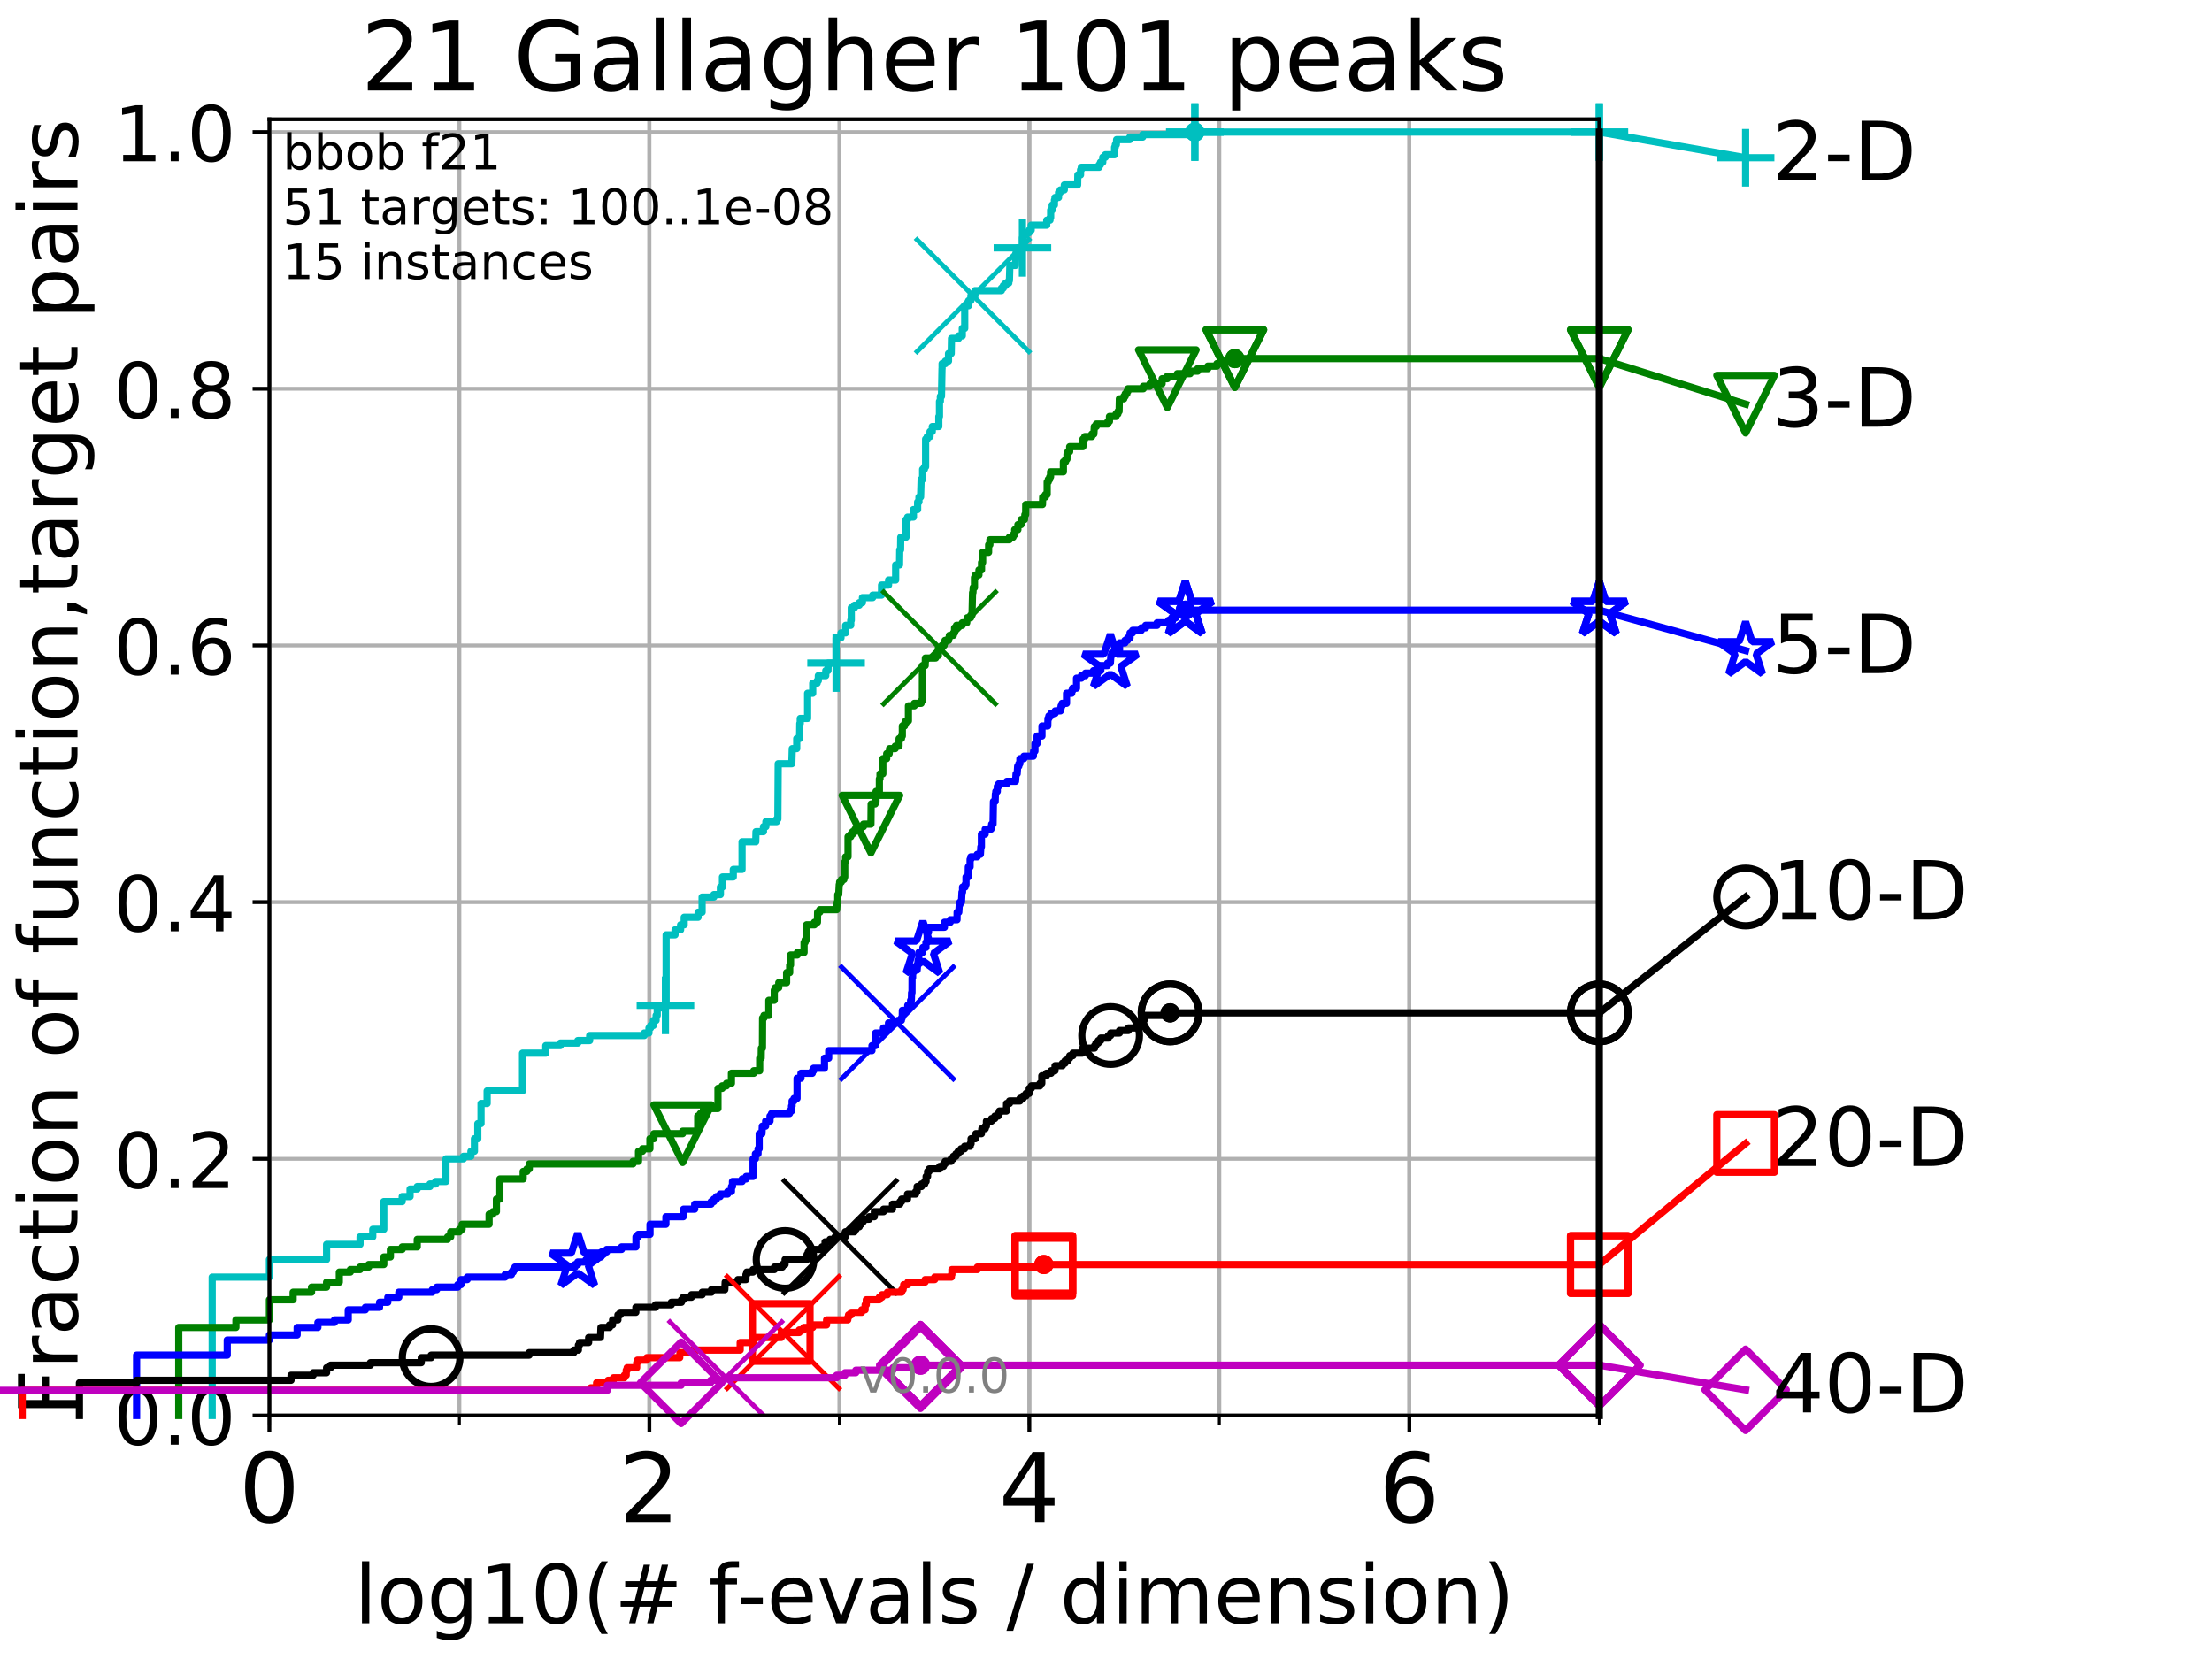 <?xml version="1.0" encoding="utf-8" standalone="no"?>
<!DOCTYPE svg PUBLIC "-//W3C//DTD SVG 1.1//EN"
  "http://www.w3.org/Graphics/SVG/1.1/DTD/svg11.dtd">
<!-- Created with matplotlib (http://matplotlib.org/) -->
<svg height="345.6pt" version="1.1" viewBox="0 0 460.8 345.6" width="460.8pt" xmlns="http://www.w3.org/2000/svg" xmlns:xlink="http://www.w3.org/1999/xlink">
 <defs>
  <style type="text/css">
*{stroke-linecap:butt;stroke-linejoin:round;}
  </style>
 </defs>
 <g id="figure_1">
  <g id="patch_1">
   <path d="M 0 345.6 
L 460.8 345.6 
L 460.8 0 
L 0 0 
z
" style="fill:#ffffff;"/>
  </g>
  <g id="axes_1">
   <g id="patch_2">
    <path d="M 56.12 294.88 
L 333.168 294.88 
L 333.168 24.84 
L 56.12 24.84 
z
" style="fill:#ffffff;"/>
   </g>
   <g id="matplotlib.axis_1">
    <g id="xtick_1">
     <g id="line2d_1">
      <path clip-path="url(#p341fed8fda)" d="M 56.12 294.88 
L 56.12 24.84 
" style="fill:none;stroke:#b0b0b0;stroke-linecap:square;stroke-width:0.8;"/>
     </g>
     <g id="line2d_2">
      <defs>
       <path d="M 0 0 
L 0 3.5 
" id="m962b08f9d4" style="stroke:#000000;stroke-width:0.8;"/>
      </defs>
      <g>
       <use style="stroke:#000000;stroke-width:0.8;" x="56.12" xlink:href="#m962b08f9d4" y="294.88"/>
      </g>
     </g>
     <g id="text_1">
      <!-- 0 -->
      <defs>
       <path d="M 31.781 66.406 
Q 24.172 66.406 20.328 58.906 
Q 16.5 51.422 16.5 36.375 
Q 16.5 21.391 20.328 13.891 
Q 24.172 6.391 31.781 6.391 
Q 39.453 6.391 43.281 13.891 
Q 47.125 21.391 47.125 36.375 
Q 47.125 51.422 43.281 58.906 
Q 39.453 66.406 31.781 66.406 
z
M 31.781 74.219 
Q 44.047 74.219 50.516 64.516 
Q 56.984 54.828 56.984 36.375 
Q 56.984 17.969 50.516 8.266 
Q 44.047 -1.422 31.781 -1.422 
Q 19.531 -1.422 13.062 8.266 
Q 6.594 17.969 6.594 36.375 
Q 6.594 54.828 13.062 64.516 
Q 19.531 74.219 31.781 74.219 
z
" id="DejaVuSans-30"/>
      </defs>
      <g transform="translate(49.758 317.077)scale(0.2 -0.2)">
       <use xlink:href="#DejaVuSans-30"/>
      </g>
     </g>
    </g>
    <g id="xtick_2">
     <g id="line2d_3">
      <path clip-path="url(#p341fed8fda)" d="M 135.277 294.88 
L 135.277 24.84 
" style="fill:none;stroke:#b0b0b0;stroke-linecap:square;stroke-width:0.8;"/>
     </g>
     <g id="line2d_4">
      <g>
       <use style="stroke:#000000;stroke-width:0.8;" x="135.277" xlink:href="#m962b08f9d4" y="294.88"/>
      </g>
     </g>
     <g id="text_2">
      <!-- 2 -->
      <defs>
       <path d="M 19.188 8.297 
L 53.609 8.297 
L 53.609 0 
L 7.328 0 
L 7.328 8.297 
Q 12.938 14.109 22.625 23.891 
Q 32.328 33.688 34.812 36.531 
Q 39.547 41.844 41.422 45.531 
Q 43.312 49.219 43.312 52.781 
Q 43.312 58.594 39.234 62.25 
Q 35.156 65.922 28.609 65.922 
Q 23.969 65.922 18.812 64.312 
Q 13.672 62.703 7.812 59.422 
L 7.812 69.391 
Q 13.766 71.781 18.938 73 
Q 24.125 74.219 28.422 74.219 
Q 39.75 74.219 46.484 68.547 
Q 53.219 62.891 53.219 53.422 
Q 53.219 48.922 51.531 44.891 
Q 49.859 40.875 45.406 35.406 
Q 44.188 33.984 37.641 27.219 
Q 31.109 20.453 19.188 8.297 
z
" id="DejaVuSans-32"/>
      </defs>
      <g transform="translate(128.914 317.077)scale(0.2 -0.2)">
       <use xlink:href="#DejaVuSans-32"/>
      </g>
     </g>
    </g>
    <g id="xtick_3">
     <g id="line2d_5">
      <path clip-path="url(#p341fed8fda)" d="M 214.433 294.88 
L 214.433 24.84 
" style="fill:none;stroke:#b0b0b0;stroke-linecap:square;stroke-width:0.8;"/>
     </g>
     <g id="line2d_6">
      <g>
       <use style="stroke:#000000;stroke-width:0.8;" x="214.433" xlink:href="#m962b08f9d4" y="294.88"/>
      </g>
     </g>
     <g id="text_3">
      <!-- 4 -->
      <defs>
       <path d="M 37.797 64.312 
L 12.891 25.391 
L 37.797 25.391 
z
M 35.203 72.906 
L 47.609 72.906 
L 47.609 25.391 
L 58.016 25.391 
L 58.016 17.188 
L 47.609 17.188 
L 47.609 0 
L 37.797 0 
L 37.797 17.188 
L 4.891 17.188 
L 4.891 26.703 
z
" id="DejaVuSans-34"/>
      </defs>
      <g transform="translate(208.071 317.077)scale(0.2 -0.2)">
       <use xlink:href="#DejaVuSans-34"/>
      </g>
     </g>
    </g>
    <g id="xtick_4">
     <g id="line2d_7">
      <path clip-path="url(#p341fed8fda)" d="M 293.59 294.88 
L 293.59 24.84 
" style="fill:none;stroke:#b0b0b0;stroke-linecap:square;stroke-width:0.8;"/>
     </g>
     <g id="line2d_8">
      <g>
       <use style="stroke:#000000;stroke-width:0.8;" x="293.59" xlink:href="#m962b08f9d4" y="294.88"/>
      </g>
     </g>
     <g id="text_4">
      <!-- 6 -->
      <defs>
       <path d="M 33.016 40.375 
Q 26.375 40.375 22.484 35.828 
Q 18.609 31.297 18.609 23.391 
Q 18.609 15.531 22.484 10.953 
Q 26.375 6.391 33.016 6.391 
Q 39.656 6.391 43.531 10.953 
Q 47.406 15.531 47.406 23.391 
Q 47.406 31.297 43.531 35.828 
Q 39.656 40.375 33.016 40.375 
z
M 52.594 71.297 
L 52.594 62.312 
Q 48.875 64.062 45.094 64.984 
Q 41.312 65.922 37.594 65.922 
Q 27.828 65.922 22.672 59.328 
Q 17.531 52.734 16.797 39.406 
Q 19.672 43.656 24.016 45.922 
Q 28.375 48.188 33.594 48.188 
Q 44.578 48.188 50.953 41.516 
Q 57.328 34.859 57.328 23.391 
Q 57.328 12.156 50.688 5.359 
Q 44.047 -1.422 33.016 -1.422 
Q 20.359 -1.422 13.672 8.266 
Q 6.984 17.969 6.984 36.375 
Q 6.984 53.656 15.188 63.938 
Q 23.391 74.219 37.203 74.219 
Q 40.922 74.219 44.703 73.484 
Q 48.484 72.75 52.594 71.297 
z
" id="DejaVuSans-36"/>
      </defs>
      <g transform="translate(287.227 317.077)scale(0.2 -0.2)">
       <use xlink:href="#DejaVuSans-36"/>
      </g>
     </g>
    </g>
    <g id="xtick_5">
     <g id="line2d_9">
      <path clip-path="url(#p341fed8fda)" d="M 56.12 294.88 
L 56.12 24.84 
" style="fill:none;stroke:#b0b0b0;stroke-linecap:square;stroke-width:0.8;"/>
     </g>
     <g id="line2d_10">
      <defs>
       <path d="M 0 0 
L 0 2 
" id="mf930d419df" style="stroke:#000000;stroke-width:0.6;"/>
      </defs>
      <g>
       <use style="stroke:#000000;stroke-width:0.6;" x="56.12" xlink:href="#mf930d419df" y="294.88"/>
      </g>
     </g>
    </g>
    <g id="xtick_6">
     <g id="line2d_11">
      <path clip-path="url(#p341fed8fda)" d="M 95.698 294.88 
L 95.698 24.84 
" style="fill:none;stroke:#b0b0b0;stroke-linecap:square;stroke-width:0.8;"/>
     </g>
     <g id="line2d_12">
      <g>
       <use style="stroke:#000000;stroke-width:0.6;" x="95.698" xlink:href="#mf930d419df" y="294.88"/>
      </g>
     </g>
    </g>
    <g id="xtick_7">
     <g id="line2d_13">
      <path clip-path="url(#p341fed8fda)" d="M 135.277 294.88 
L 135.277 24.84 
" style="fill:none;stroke:#b0b0b0;stroke-linecap:square;stroke-width:0.8;"/>
     </g>
     <g id="line2d_14">
      <g>
       <use style="stroke:#000000;stroke-width:0.6;" x="135.277" xlink:href="#mf930d419df" y="294.88"/>
      </g>
     </g>
    </g>
    <g id="xtick_8">
     <g id="line2d_15">
      <path clip-path="url(#p341fed8fda)" d="M 174.855 294.88 
L 174.855 24.84 
" style="fill:none;stroke:#b0b0b0;stroke-linecap:square;stroke-width:0.8;"/>
     </g>
     <g id="line2d_16">
      <g>
       <use style="stroke:#000000;stroke-width:0.6;" x="174.855" xlink:href="#mf930d419df" y="294.88"/>
      </g>
     </g>
    </g>
    <g id="xtick_9">
     <g id="line2d_17">
      <path clip-path="url(#p341fed8fda)" d="M 214.433 294.88 
L 214.433 24.84 
" style="fill:none;stroke:#b0b0b0;stroke-linecap:square;stroke-width:0.8;"/>
     </g>
     <g id="line2d_18">
      <g>
       <use style="stroke:#000000;stroke-width:0.6;" x="214.433" xlink:href="#mf930d419df" y="294.88"/>
      </g>
     </g>
    </g>
    <g id="xtick_10">
     <g id="line2d_19">
      <path clip-path="url(#p341fed8fda)" d="M 254.011 294.88 
L 254.011 24.84 
" style="fill:none;stroke:#b0b0b0;stroke-linecap:square;stroke-width:0.8;"/>
     </g>
     <g id="line2d_20">
      <g>
       <use style="stroke:#000000;stroke-width:0.6;" x="254.011" xlink:href="#mf930d419df" y="294.88"/>
      </g>
     </g>
    </g>
    <g id="xtick_11">
     <g id="line2d_21">
      <path clip-path="url(#p341fed8fda)" d="M 293.59 294.88 
L 293.59 24.84 
" style="fill:none;stroke:#b0b0b0;stroke-linecap:square;stroke-width:0.8;"/>
     </g>
     <g id="line2d_22">
      <g>
       <use style="stroke:#000000;stroke-width:0.6;" x="293.59" xlink:href="#mf930d419df" y="294.88"/>
      </g>
     </g>
    </g>
    <g id="xtick_12">
     <g id="line2d_23">
      <path clip-path="url(#p341fed8fda)" d="M 333.168 294.88 
L 333.168 24.84 
" style="fill:none;stroke:#b0b0b0;stroke-linecap:square;stroke-width:0.8;"/>
     </g>
     <g id="line2d_24">
      <g>
       <use style="stroke:#000000;stroke-width:0.6;" x="333.168" xlink:href="#mf930d419df" y="294.88"/>
      </g>
     </g>
    </g>
    <g id="text_5">
     <!-- log10(# f-evals / dimension) -->
     <defs>
      <path d="M 9.422 75.984 
L 18.406 75.984 
L 18.406 0 
L 9.422 0 
z
" id="DejaVuSans-6c"/>
      <path d="M 30.609 48.391 
Q 23.391 48.391 19.188 42.75 
Q 14.984 37.109 14.984 27.297 
Q 14.984 17.484 19.156 11.844 
Q 23.344 6.203 30.609 6.203 
Q 37.797 6.203 41.984 11.859 
Q 46.188 17.531 46.188 27.297 
Q 46.188 37.016 41.984 42.703 
Q 37.797 48.391 30.609 48.391 
z
M 30.609 56 
Q 42.328 56 49.016 48.375 
Q 55.719 40.766 55.719 27.297 
Q 55.719 13.875 49.016 6.219 
Q 42.328 -1.422 30.609 -1.422 
Q 18.844 -1.422 12.172 6.219 
Q 5.516 13.875 5.516 27.297 
Q 5.516 40.766 12.172 48.375 
Q 18.844 56 30.609 56 
z
" id="DejaVuSans-6f"/>
      <path d="M 45.406 27.984 
Q 45.406 37.75 41.375 43.109 
Q 37.359 48.484 30.078 48.484 
Q 22.859 48.484 18.828 43.109 
Q 14.797 37.75 14.797 27.984 
Q 14.797 18.266 18.828 12.891 
Q 22.859 7.516 30.078 7.516 
Q 37.359 7.516 41.375 12.891 
Q 45.406 18.266 45.406 27.984 
z
M 54.391 6.781 
Q 54.391 -7.172 48.188 -13.984 
Q 42 -20.797 29.203 -20.797 
Q 24.469 -20.797 20.266 -20.094 
Q 16.062 -19.391 12.109 -17.922 
L 12.109 -9.188 
Q 16.062 -11.328 19.922 -12.344 
Q 23.781 -13.375 27.781 -13.375 
Q 36.625 -13.375 41.016 -8.766 
Q 45.406 -4.156 45.406 5.172 
L 45.406 9.625 
Q 42.625 4.781 38.281 2.391 
Q 33.938 0 27.875 0 
Q 17.828 0 11.672 7.656 
Q 5.516 15.328 5.516 27.984 
Q 5.516 40.672 11.672 48.328 
Q 17.828 56 27.875 56 
Q 33.938 56 38.281 53.609 
Q 42.625 51.219 45.406 46.391 
L 45.406 54.688 
L 54.391 54.688 
z
" id="DejaVuSans-67"/>
      <path d="M 12.406 8.297 
L 28.516 8.297 
L 28.516 63.922 
L 10.984 60.406 
L 10.984 69.391 
L 28.422 72.906 
L 38.281 72.906 
L 38.281 8.297 
L 54.391 8.297 
L 54.391 0 
L 12.406 0 
z
" id="DejaVuSans-31"/>
      <path d="M 31 75.875 
Q 24.469 64.656 21.281 53.656 
Q 18.109 42.672 18.109 31.391 
Q 18.109 20.125 21.312 9.062 
Q 24.516 -2 31 -13.188 
L 23.188 -13.188 
Q 15.875 -1.703 12.234 9.375 
Q 8.594 20.453 8.594 31.391 
Q 8.594 42.281 12.203 53.312 
Q 15.828 64.359 23.188 75.875 
z
" id="DejaVuSans-28"/>
      <path d="M 51.125 44 
L 36.922 44 
L 32.812 27.688 
L 47.125 27.688 
z
M 43.797 71.781 
L 38.719 51.516 
L 52.984 51.516 
L 58.109 71.781 
L 65.922 71.781 
L 60.891 51.516 
L 76.125 51.516 
L 76.125 44 
L 58.984 44 
L 54.984 27.688 
L 70.516 27.688 
L 70.516 20.219 
L 53.078 20.219 
L 48 0 
L 40.188 0 
L 45.219 20.219 
L 30.906 20.219 
L 25.875 0 
L 18.016 0 
L 23.094 20.219 
L 7.719 20.219 
L 7.719 27.688 
L 24.906 27.688 
L 29 44 
L 13.281 44 
L 13.281 51.516 
L 30.906 51.516 
L 35.891 71.781 
z
" id="DejaVuSans-23"/>
      <path id="DejaVuSans-20"/>
      <path d="M 37.109 75.984 
L 37.109 68.5 
L 28.516 68.5 
Q 23.688 68.5 21.797 66.547 
Q 19.922 64.594 19.922 59.516 
L 19.922 54.688 
L 34.719 54.688 
L 34.719 47.703 
L 19.922 47.703 
L 19.922 0 
L 10.891 0 
L 10.891 47.703 
L 2.297 47.703 
L 2.297 54.688 
L 10.891 54.688 
L 10.891 58.5 
Q 10.891 67.625 15.141 71.797 
Q 19.391 75.984 28.609 75.984 
z
" id="DejaVuSans-66"/>
      <path d="M 4.891 31.391 
L 31.203 31.391 
L 31.203 23.391 
L 4.891 23.391 
z
" id="DejaVuSans-2d"/>
      <path d="M 56.203 29.594 
L 56.203 25.203 
L 14.891 25.203 
Q 15.484 15.922 20.484 11.062 
Q 25.484 6.203 34.422 6.203 
Q 39.594 6.203 44.453 7.469 
Q 49.312 8.734 54.109 11.281 
L 54.109 2.781 
Q 49.266 0.734 44.188 -0.344 
Q 39.109 -1.422 33.891 -1.422 
Q 20.797 -1.422 13.156 6.188 
Q 5.516 13.812 5.516 26.812 
Q 5.516 40.234 12.766 48.109 
Q 20.016 56 32.328 56 
Q 43.359 56 49.781 48.891 
Q 56.203 41.797 56.203 29.594 
z
M 47.219 32.234 
Q 47.125 39.594 43.094 43.984 
Q 39.062 48.391 32.422 48.391 
Q 24.906 48.391 20.391 44.141 
Q 15.875 39.891 15.188 32.172 
z
" id="DejaVuSans-65"/>
      <path d="M 2.984 54.688 
L 12.5 54.688 
L 29.594 8.797 
L 46.688 54.688 
L 56.203 54.688 
L 35.688 0 
L 23.484 0 
z
" id="DejaVuSans-76"/>
      <path d="M 34.281 27.484 
Q 23.391 27.484 19.188 25 
Q 14.984 22.516 14.984 16.5 
Q 14.984 11.719 18.141 8.906 
Q 21.297 6.109 26.703 6.109 
Q 34.188 6.109 38.703 11.406 
Q 43.219 16.703 43.219 25.484 
L 43.219 27.484 
z
M 52.203 31.203 
L 52.203 0 
L 43.219 0 
L 43.219 8.297 
Q 40.141 3.328 35.547 0.953 
Q 30.953 -1.422 24.312 -1.422 
Q 15.922 -1.422 10.953 3.297 
Q 6 8.016 6 15.922 
Q 6 25.141 12.172 29.828 
Q 18.359 34.516 30.609 34.516 
L 43.219 34.516 
L 43.219 35.406 
Q 43.219 41.609 39.141 45 
Q 35.062 48.391 27.688 48.391 
Q 23 48.391 18.547 47.266 
Q 14.109 46.141 10.016 43.891 
L 10.016 52.203 
Q 14.938 54.109 19.578 55.047 
Q 24.219 56 28.609 56 
Q 40.484 56 46.344 49.844 
Q 52.203 43.703 52.203 31.203 
z
" id="DejaVuSans-61"/>
      <path d="M 44.281 53.078 
L 44.281 44.578 
Q 40.484 46.531 36.375 47.5 
Q 32.281 48.484 27.875 48.484 
Q 21.188 48.484 17.844 46.438 
Q 14.5 44.391 14.5 40.281 
Q 14.5 37.156 16.891 35.375 
Q 19.281 33.594 26.516 31.984 
L 29.594 31.297 
Q 39.156 29.25 43.188 25.516 
Q 47.219 21.781 47.219 15.094 
Q 47.219 7.469 41.188 3.016 
Q 35.156 -1.422 24.609 -1.422 
Q 20.219 -1.422 15.453 -0.562 
Q 10.688 0.297 5.422 2 
L 5.422 11.281 
Q 10.406 8.688 15.234 7.391 
Q 20.062 6.109 24.812 6.109 
Q 31.156 6.109 34.562 8.281 
Q 37.984 10.453 37.984 14.406 
Q 37.984 18.062 35.516 20.016 
Q 33.062 21.969 24.703 23.781 
L 21.578 24.516 
Q 13.234 26.266 9.516 29.906 
Q 5.812 33.547 5.812 39.891 
Q 5.812 47.609 11.281 51.797 
Q 16.75 56 26.812 56 
Q 31.781 56 36.172 55.266 
Q 40.578 54.547 44.281 53.078 
z
" id="DejaVuSans-73"/>
      <path d="M 25.391 72.906 
L 33.688 72.906 
L 8.297 -9.281 
L 0 -9.281 
z
" id="DejaVuSans-2f"/>
      <path d="M 45.406 46.391 
L 45.406 75.984 
L 54.391 75.984 
L 54.391 0 
L 45.406 0 
L 45.406 8.203 
Q 42.578 3.328 38.25 0.953 
Q 33.938 -1.422 27.875 -1.422 
Q 17.969 -1.422 11.734 6.484 
Q 5.516 14.406 5.516 27.297 
Q 5.516 40.188 11.734 48.094 
Q 17.969 56 27.875 56 
Q 33.938 56 38.25 53.625 
Q 42.578 51.266 45.406 46.391 
z
M 14.797 27.297 
Q 14.797 17.391 18.875 11.75 
Q 22.953 6.109 30.078 6.109 
Q 37.203 6.109 41.297 11.75 
Q 45.406 17.391 45.406 27.297 
Q 45.406 37.203 41.297 42.844 
Q 37.203 48.484 30.078 48.484 
Q 22.953 48.484 18.875 42.844 
Q 14.797 37.203 14.797 27.297 
z
" id="DejaVuSans-64"/>
      <path d="M 9.422 54.688 
L 18.406 54.688 
L 18.406 0 
L 9.422 0 
z
M 9.422 75.984 
L 18.406 75.984 
L 18.406 64.594 
L 9.422 64.594 
z
" id="DejaVuSans-69"/>
      <path d="M 52 44.188 
Q 55.375 50.25 60.062 53.125 
Q 64.75 56 71.094 56 
Q 79.641 56 84.281 50.016 
Q 88.922 44.047 88.922 33.016 
L 88.922 0 
L 79.891 0 
L 79.891 32.719 
Q 79.891 40.578 77.094 44.375 
Q 74.312 48.188 68.609 48.188 
Q 61.625 48.188 57.562 43.547 
Q 53.516 38.922 53.516 30.906 
L 53.516 0 
L 44.484 0 
L 44.484 32.719 
Q 44.484 40.625 41.703 44.406 
Q 38.922 48.188 33.109 48.188 
Q 26.219 48.188 22.156 43.531 
Q 18.109 38.875 18.109 30.906 
L 18.109 0 
L 9.078 0 
L 9.078 54.688 
L 18.109 54.688 
L 18.109 46.188 
Q 21.188 51.219 25.484 53.609 
Q 29.781 56 35.688 56 
Q 41.656 56 45.828 52.969 
Q 50 49.953 52 44.188 
z
" id="DejaVuSans-6d"/>
      <path d="M 54.891 33.016 
L 54.891 0 
L 45.906 0 
L 45.906 32.719 
Q 45.906 40.484 42.875 44.328 
Q 39.844 48.188 33.797 48.188 
Q 26.516 48.188 22.312 43.547 
Q 18.109 38.922 18.109 30.906 
L 18.109 0 
L 9.078 0 
L 9.078 54.688 
L 18.109 54.688 
L 18.109 46.188 
Q 21.344 51.125 25.703 53.562 
Q 30.078 56 35.797 56 
Q 45.219 56 50.047 50.172 
Q 54.891 44.344 54.891 33.016 
z
" id="DejaVuSans-6e"/>
      <path d="M 8.016 75.875 
L 15.828 75.875 
Q 23.141 64.359 26.781 53.312 
Q 30.422 42.281 30.422 31.391 
Q 30.422 20.453 26.781 9.375 
Q 23.141 -1.703 15.828 -13.188 
L 8.016 -13.188 
Q 14.5 -2 17.703 9.062 
Q 20.906 20.125 20.906 31.391 
Q 20.906 42.672 17.703 53.656 
Q 14.5 64.656 8.016 75.875 
z
" id="DejaVuSans-29"/>
     </defs>
     <g transform="translate(73.803 338.154)scale(0.17 -0.17)">
      <use xlink:href="#DejaVuSans-6c"/>
      <use x="27.783" xlink:href="#DejaVuSans-6f"/>
      <use x="88.965" xlink:href="#DejaVuSans-67"/>
      <use x="152.441" xlink:href="#DejaVuSans-31"/>
      <use x="216.064" xlink:href="#DejaVuSans-30"/>
      <use x="279.688" xlink:href="#DejaVuSans-28"/>
      <use x="318.701" xlink:href="#DejaVuSans-23"/>
      <use x="402.49" xlink:href="#DejaVuSans-20"/>
      <use x="434.277" xlink:href="#DejaVuSans-66"/>
      <use x="469.404" xlink:href="#DejaVuSans-2d"/>
      <use x="505.488" xlink:href="#DejaVuSans-65"/>
      <use x="567.012" xlink:href="#DejaVuSans-76"/>
      <use x="626.191" xlink:href="#DejaVuSans-61"/>
      <use x="687.471" xlink:href="#DejaVuSans-6c"/>
      <use x="715.254" xlink:href="#DejaVuSans-73"/>
      <use x="767.354" xlink:href="#DejaVuSans-20"/>
      <use x="799.141" xlink:href="#DejaVuSans-2f"/>
      <use x="832.832" xlink:href="#DejaVuSans-20"/>
      <use x="864.619" xlink:href="#DejaVuSans-64"/>
      <use x="928.096" xlink:href="#DejaVuSans-69"/>
      <use x="955.879" xlink:href="#DejaVuSans-6d"/>
      <use x="1053.291" xlink:href="#DejaVuSans-65"/>
      <use x="1114.814" xlink:href="#DejaVuSans-6e"/>
      <use x="1178.193" xlink:href="#DejaVuSans-73"/>
      <use x="1230.293" xlink:href="#DejaVuSans-69"/>
      <use x="1258.076" xlink:href="#DejaVuSans-6f"/>
      <use x="1319.258" xlink:href="#DejaVuSans-6e"/>
      <use x="1382.637" xlink:href="#DejaVuSans-29"/>
     </g>
    </g>
   </g>
   <g id="matplotlib.axis_2">
    <g id="ytick_1">
     <g id="line2d_25">
      <path clip-path="url(#p341fed8fda)" d="M 56.12 294.88 
L 333.168 294.88 
" style="fill:none;stroke:#b0b0b0;stroke-linecap:square;stroke-width:0.8;"/>
     </g>
     <g id="line2d_26">
      <defs>
       <path d="M 0 0 
L -3.5 0 
" id="m59f966297b" style="stroke:#000000;stroke-width:0.8;"/>
      </defs>
      <g>
       <use style="stroke:#000000;stroke-width:0.8;" x="56.12" xlink:href="#m59f966297b" y="294.88"/>
      </g>
     </g>
     <g id="text_6">
      <!-- 0.0 -->
      <defs>
       <path d="M 10.688 12.406 
L 21 12.406 
L 21 0 
L 10.688 0 
z
" id="DejaVuSans-2e"/>
      </defs>
      <g transform="translate(23.675 300.959)scale(0.16 -0.16)">
       <use xlink:href="#DejaVuSans-30"/>
       <use x="63.623" xlink:href="#DejaVuSans-2e"/>
       <use x="95.41" xlink:href="#DejaVuSans-30"/>
      </g>
     </g>
    </g>
    <g id="ytick_2">
     <g id="line2d_27">
      <path clip-path="url(#p341fed8fda)" d="M 56.12 241.407 
L 333.168 241.407 
" style="fill:none;stroke:#b0b0b0;stroke-linecap:square;stroke-width:0.8;"/>
     </g>
     <g id="line2d_28">
      <g>
       <use style="stroke:#000000;stroke-width:0.8;" x="56.12" xlink:href="#m59f966297b" y="241.407"/>
      </g>
     </g>
     <g id="text_7">
      <!-- 0.2 -->
      <g transform="translate(23.675 247.485)scale(0.16 -0.16)">
       <use xlink:href="#DejaVuSans-30"/>
       <use x="63.623" xlink:href="#DejaVuSans-2e"/>
       <use x="95.41" xlink:href="#DejaVuSans-32"/>
      </g>
     </g>
    </g>
    <g id="ytick_3">
     <g id="line2d_29">
      <path clip-path="url(#p341fed8fda)" d="M 56.12 187.933 
L 333.168 187.933 
" style="fill:none;stroke:#b0b0b0;stroke-linecap:square;stroke-width:0.8;"/>
     </g>
     <g id="line2d_30">
      <g>
       <use style="stroke:#000000;stroke-width:0.8;" x="56.12" xlink:href="#m59f966297b" y="187.933"/>
      </g>
     </g>
     <g id="text_8">
      <!-- 0.4 -->
      <g transform="translate(23.675 194.012)scale(0.16 -0.16)">
       <use xlink:href="#DejaVuSans-30"/>
       <use x="63.623" xlink:href="#DejaVuSans-2e"/>
       <use x="95.41" xlink:href="#DejaVuSans-34"/>
      </g>
     </g>
    </g>
    <g id="ytick_4">
     <g id="line2d_31">
      <path clip-path="url(#p341fed8fda)" d="M 56.12 134.46 
L 333.168 134.46 
" style="fill:none;stroke:#b0b0b0;stroke-linecap:square;stroke-width:0.8;"/>
     </g>
     <g id="line2d_32">
      <g>
       <use style="stroke:#000000;stroke-width:0.8;" x="56.12" xlink:href="#m59f966297b" y="134.46"/>
      </g>
     </g>
     <g id="text_9">
      <!-- 0.6 -->
      <g transform="translate(23.675 140.539)scale(0.16 -0.16)">
       <use xlink:href="#DejaVuSans-30"/>
       <use x="63.623" xlink:href="#DejaVuSans-2e"/>
       <use x="95.41" xlink:href="#DejaVuSans-36"/>
      </g>
     </g>
    </g>
    <g id="ytick_5">
     <g id="line2d_33">
      <path clip-path="url(#p341fed8fda)" d="M 56.12 80.987 
L 333.168 80.987 
" style="fill:none;stroke:#b0b0b0;stroke-linecap:square;stroke-width:0.8;"/>
     </g>
     <g id="line2d_34">
      <g>
       <use style="stroke:#000000;stroke-width:0.8;" x="56.12" xlink:href="#m59f966297b" y="80.987"/>
      </g>
     </g>
     <g id="text_10">
      <!-- 0.8 -->
      <defs>
       <path d="M 31.781 34.625 
Q 24.75 34.625 20.719 30.859 
Q 16.703 27.094 16.703 20.516 
Q 16.703 13.922 20.719 10.156 
Q 24.75 6.391 31.781 6.391 
Q 38.812 6.391 42.859 10.172 
Q 46.922 13.969 46.922 20.516 
Q 46.922 27.094 42.891 30.859 
Q 38.875 34.625 31.781 34.625 
z
M 21.922 38.812 
Q 15.578 40.375 12.031 44.719 
Q 8.5 49.078 8.5 55.328 
Q 8.5 64.062 14.719 69.141 
Q 20.953 74.219 31.781 74.219 
Q 42.672 74.219 48.875 69.141 
Q 55.078 64.062 55.078 55.328 
Q 55.078 49.078 51.531 44.719 
Q 48 40.375 41.703 38.812 
Q 48.828 37.156 52.797 32.312 
Q 56.781 27.484 56.781 20.516 
Q 56.781 9.906 50.312 4.234 
Q 43.844 -1.422 31.781 -1.422 
Q 19.734 -1.422 13.25 4.234 
Q 6.781 9.906 6.781 20.516 
Q 6.781 27.484 10.781 32.312 
Q 14.797 37.156 21.922 38.812 
z
M 18.312 54.391 
Q 18.312 48.734 21.844 45.562 
Q 25.391 42.391 31.781 42.391 
Q 38.141 42.391 41.719 45.562 
Q 45.312 48.734 45.312 54.391 
Q 45.312 60.062 41.719 63.234 
Q 38.141 66.406 31.781 66.406 
Q 25.391 66.406 21.844 63.234 
Q 18.312 60.062 18.312 54.391 
z
" id="DejaVuSans-38"/>
      </defs>
      <g transform="translate(23.675 87.066)scale(0.16 -0.16)">
       <use xlink:href="#DejaVuSans-30"/>
       <use x="63.623" xlink:href="#DejaVuSans-2e"/>
       <use x="95.41" xlink:href="#DejaVuSans-38"/>
      </g>
     </g>
    </g>
    <g id="ytick_6">
     <g id="line2d_35">
      <path clip-path="url(#p341fed8fda)" d="M 56.12 27.514 
L 333.168 27.514 
" style="fill:none;stroke:#b0b0b0;stroke-linecap:square;stroke-width:0.8;"/>
     </g>
     <g id="line2d_36">
      <g>
       <use style="stroke:#000000;stroke-width:0.8;" x="56.12" xlink:href="#m59f966297b" y="27.514"/>
      </g>
     </g>
     <g id="text_11">
      <!-- 1.0 -->
      <g transform="translate(23.675 33.592)scale(0.16 -0.16)">
       <use xlink:href="#DejaVuSans-31"/>
       <use x="63.623" xlink:href="#DejaVuSans-2e"/>
       <use x="95.41" xlink:href="#DejaVuSans-30"/>
      </g>
     </g>
    </g>
    <g id="text_12">
     <!-- Fraction of function,target pairs -->
     <defs>
      <path d="M 9.812 72.906 
L 51.703 72.906 
L 51.703 64.594 
L 19.672 64.594 
L 19.672 43.109 
L 48.578 43.109 
L 48.578 34.812 
L 19.672 34.812 
L 19.672 0 
L 9.812 0 
z
" id="DejaVuSans-46"/>
      <path d="M 41.109 46.297 
Q 39.594 47.172 37.812 47.578 
Q 36.031 48 33.891 48 
Q 26.266 48 22.188 43.047 
Q 18.109 38.094 18.109 28.812 
L 18.109 0 
L 9.078 0 
L 9.078 54.688 
L 18.109 54.688 
L 18.109 46.188 
Q 20.953 51.172 25.484 53.578 
Q 30.031 56 36.531 56 
Q 37.453 56 38.578 55.875 
Q 39.703 55.766 41.062 55.516 
z
" id="DejaVuSans-72"/>
      <path d="M 48.781 52.594 
L 48.781 44.188 
Q 44.969 46.297 41.141 47.344 
Q 37.312 48.391 33.406 48.391 
Q 24.656 48.391 19.812 42.844 
Q 14.984 37.312 14.984 27.297 
Q 14.984 17.281 19.812 11.734 
Q 24.656 6.203 33.406 6.203 
Q 37.312 6.203 41.141 7.25 
Q 44.969 8.297 48.781 10.406 
L 48.781 2.094 
Q 45.016 0.344 40.984 -0.531 
Q 36.969 -1.422 32.422 -1.422 
Q 20.062 -1.422 12.781 6.344 
Q 5.516 14.109 5.516 27.297 
Q 5.516 40.672 12.859 48.328 
Q 20.219 56 33.016 56 
Q 37.156 56 41.109 55.141 
Q 45.062 54.297 48.781 52.594 
z
" id="DejaVuSans-63"/>
      <path d="M 18.312 70.219 
L 18.312 54.688 
L 36.812 54.688 
L 36.812 47.703 
L 18.312 47.703 
L 18.312 18.016 
Q 18.312 11.328 20.141 9.422 
Q 21.969 7.516 27.594 7.516 
L 36.812 7.516 
L 36.812 0 
L 27.594 0 
Q 17.188 0 13.234 3.875 
Q 9.281 7.766 9.281 18.016 
L 9.281 47.703 
L 2.688 47.703 
L 2.688 54.688 
L 9.281 54.688 
L 9.281 70.219 
z
" id="DejaVuSans-74"/>
      <path d="M 8.5 21.578 
L 8.5 54.688 
L 17.484 54.688 
L 17.484 21.922 
Q 17.484 14.156 20.5 10.266 
Q 23.531 6.391 29.594 6.391 
Q 36.859 6.391 41.078 11.031 
Q 45.312 15.672 45.312 23.688 
L 45.312 54.688 
L 54.297 54.688 
L 54.297 0 
L 45.312 0 
L 45.312 8.406 
Q 42.047 3.422 37.719 1 
Q 33.406 -1.422 27.688 -1.422 
Q 18.266 -1.422 13.375 4.438 
Q 8.5 10.297 8.5 21.578 
z
M 31.109 56 
z
" id="DejaVuSans-75"/>
      <path d="M 11.719 12.406 
L 22.016 12.406 
L 22.016 4 
L 14.016 -11.625 
L 7.719 -11.625 
L 11.719 4 
z
" id="DejaVuSans-2c"/>
      <path d="M 18.109 8.203 
L 18.109 -20.797 
L 9.078 -20.797 
L 9.078 54.688 
L 18.109 54.688 
L 18.109 46.391 
Q 20.953 51.266 25.266 53.625 
Q 29.594 56 35.594 56 
Q 45.562 56 51.781 48.094 
Q 58.016 40.188 58.016 27.297 
Q 58.016 14.406 51.781 6.484 
Q 45.562 -1.422 35.594 -1.422 
Q 29.594 -1.422 25.266 0.953 
Q 20.953 3.328 18.109 8.203 
z
M 48.688 27.297 
Q 48.688 37.203 44.609 42.844 
Q 40.531 48.484 33.406 48.484 
Q 26.266 48.484 22.188 42.844 
Q 18.109 37.203 18.109 27.297 
Q 18.109 17.391 22.188 11.75 
Q 26.266 6.109 33.406 6.109 
Q 40.531 6.109 44.609 11.75 
Q 48.688 17.391 48.688 27.297 
z
" id="DejaVuSans-70"/>
     </defs>
     <g transform="translate(16.14 294.999)rotate(-90)scale(0.17 -0.17)">
      <use xlink:href="#DejaVuSans-46"/>
      <use x="57.41" xlink:href="#DejaVuSans-72"/>
      <use x="98.523" xlink:href="#DejaVuSans-61"/>
      <use x="159.803" xlink:href="#DejaVuSans-63"/>
      <use x="214.783" xlink:href="#DejaVuSans-74"/>
      <use x="253.992" xlink:href="#DejaVuSans-69"/>
      <use x="281.775" xlink:href="#DejaVuSans-6f"/>
      <use x="342.957" xlink:href="#DejaVuSans-6e"/>
      <use x="406.336" xlink:href="#DejaVuSans-20"/>
      <use x="438.123" xlink:href="#DejaVuSans-6f"/>
      <use x="499.305" xlink:href="#DejaVuSans-66"/>
      <use x="534.51" xlink:href="#DejaVuSans-20"/>
      <use x="566.297" xlink:href="#DejaVuSans-66"/>
      <use x="601.502" xlink:href="#DejaVuSans-75"/>
      <use x="664.881" xlink:href="#DejaVuSans-6e"/>
      <use x="728.26" xlink:href="#DejaVuSans-63"/>
      <use x="783.24" xlink:href="#DejaVuSans-74"/>
      <use x="822.449" xlink:href="#DejaVuSans-69"/>
      <use x="850.232" xlink:href="#DejaVuSans-6f"/>
      <use x="911.414" xlink:href="#DejaVuSans-6e"/>
      <use x="974.793" xlink:href="#DejaVuSans-2c"/>
      <use x="1006.58" xlink:href="#DejaVuSans-74"/>
      <use x="1045.789" xlink:href="#DejaVuSans-61"/>
      <use x="1107.068" xlink:href="#DejaVuSans-72"/>
      <use x="1148.166" xlink:href="#DejaVuSans-67"/>
      <use x="1211.643" xlink:href="#DejaVuSans-65"/>
      <use x="1273.166" xlink:href="#DejaVuSans-74"/>
      <use x="1312.375" xlink:href="#DejaVuSans-20"/>
      <use x="1344.162" xlink:href="#DejaVuSans-70"/>
      <use x="1407.639" xlink:href="#DejaVuSans-61"/>
      <use x="1468.918" xlink:href="#DejaVuSans-69"/>
      <use x="1496.701" xlink:href="#DejaVuSans-72"/>
      <use x="1537.814" xlink:href="#DejaVuSans-73"/>
     </g>
    </g>
   </g>
   <g id="line2d_37">
    <defs>
     <path d="M 0 1.5 
C 0.398 1.5 0.779 1.342 1.061 1.061 
C 1.342 0.779 1.5 0.398 1.5 0 
C 1.5 -0.398 1.342 -0.779 1.061 -1.061 
C 0.779 -1.342 0.398 -1.5 0 -1.5 
C -0.398 -1.5 -0.779 -1.342 -1.061 -1.061 
C -1.342 -0.779 -1.5 -0.398 -1.5 0 
C -1.5 0.398 -1.342 0.779 -1.061 1.061 
C -0.779 1.342 -0.398 1.5 0 1.5 
z
" id="mb9c829647c" style="stroke:#00bfbf;"/>
    </defs>
    <g>
     <use style="fill:#00bfbf;stroke:#00bfbf;" x="248.91" xlink:href="#mb9c829647c" y="27.514"/>
     <use style="fill:#00bfbf;stroke:#00bfbf;" x="248.91" xlink:href="#mb9c829647c" y="27.514"/>
    </g>
   </g>
   <g id="line2d_38">
    <path d="M 44.206 294.88 
L 44.206 266.046 
L 56.12 266.046 
L 56.12 262.377 
L 68.034 262.377 
L 68.034 259.231 
L 75.004 259.231 
L 75.004 257.658 
L 77.653 257.658 
L 77.653 256.086 
L 79.949 256.086 
L 79.949 250.319 
L 83.784 250.319 
L 83.784 249.27 
L 85.422 249.27 
L 85.422 247.698 
L 86.918 247.698 
L 86.918 247.173 
L 89.568 247.173 
L 89.568 246.649 
L 90.753 246.649 
L 90.753 246.125 
L 92.905 246.125 
L 92.905 241.407 
L 96.537 241.407 
L 96.537 240.882 
L 98.101 240.882 
L 98.101 239.834 
L 98.832 239.834 
L 98.832 237.213 
L 99.534 237.213 
L 99.534 234.067 
L 100.208 234.067 
L 100.208 229.873 
L 101.482 229.873 
L 101.482 227.252 
L 108.856 227.252 
L 108.856 219.388 
L 113.7 219.388 
L 113.7 217.816 
L 116.733 217.816 
L 116.733 217.291 
L 120.365 217.291 
L 120.365 216.767 
L 122.839 216.767 
L 122.839 215.719 
L 134.213 215.719 
L 134.213 215.194 
L 135.19 215.194 
L 135.19 214.146 
L 135.532 214.146 
L 135.532 213.622 
L 136.115 213.622 
L 136.115 212.573 
L 136.679 212.573 
L 136.679 211.525 
L 136.915 211.525 
L 136.915 209.952 
L 138.624 209.952 
L 138.624 209.428 
L 138.765 209.428 
L 138.765 194.749 
L 140.625 194.749 
L 140.625 193.7 
L 141.781 193.7 
L 141.781 192.652 
L 142.53 192.652 
L 142.53 191.079 
L 145.428 191.079 
L 145.428 190.03 
L 146.264 190.03 
L 146.264 186.885 
L 148.711 186.885 
L 148.711 186.361 
L 150.072 186.361 
L 150.072 184.788 
L 150.503 184.788 
L 150.503 182.691 
L 152.758 182.691 
L 152.758 181.118 
L 154.585 181.118 
L 154.585 175.352 
L 157.437 175.352 
L 157.484 173.255 
L 159.04 173.255 
L 159.04 172.206 
L 159.55 172.206 
L 159.55 171.158 
L 161.785 171.158 
L 161.785 170.633 
L 162.041 170.633 
L 162.113 159.1 
L 164.95 159.1 
L 165.041 155.954 
L 165.974 155.954 
L 165.974 153.857 
L 166.569 153.857 
L 166.61 150.712 
L 166.707 150.712 
L 166.707 149.663 
L 168.238 149.663 
L 168.238 144.421 
L 169.304 144.421 
L 169.304 142.324 
L 170.228 142.324 
L 170.228 141.8 
L 170.474 141.8 
L 170.474 140.751 
L 172.021 140.751 
L 172.021 139.703 
L 172.491 139.703 
L 172.53 138.13 
L 174.171 138.13 
L 174.171 132.887 
L 175.195 132.887 
L 175.195 131.839 
L 176.162 131.839 
L 176.162 130.266 
L 177.227 130.266 
L 177.227 129.218 
L 177.339 129.218 
L 177.339 126.596 
L 178.017 126.596 
L 178.017 126.072 
L 178.997 126.072 
L 178.997 125.548 
L 179.659 125.548 
L 179.659 124.499 
L 181.79 124.499 
L 181.79 123.975 
L 183.639 123.975 
L 183.644 121.878 
L 185.101 121.878 
L 185.101 120.83 
L 186.579 120.83 
L 186.579 117.684 
L 187.389 117.684 
L 187.427 114.539 
L 187.608 114.539 
L 187.636 111.918 
L 188.74 111.918 
L 188.74 108.248 
L 189.066 108.248 
L 189.066 107.724 
L 190.282 107.724 
L 190.282 106.151 
L 191.159 106.151 
L 191.159 104.578 
L 191.433 104.578 
L 191.433 103.53 
L 191.777 103.53 
L 191.886 99.86 
L 192.202 99.86 
L 192.202 97.763 
L 192.565 97.763 
L 192.565 97.239 
L 192.818 97.239 
L 192.821 91.472 
L 193.156 91.472 
L 193.156 90.948 
L 193.738 90.948 
L 193.738 89.899 
L 194.21 89.899 
L 194.21 88.851 
L 195.568 88.851 
L 195.568 86.754 
L 195.709 86.754 
L 195.709 83.608 
L 195.89 83.608 
L 195.89 82.56 
L 196.126 82.56 
L 196.235 76.793 
L 196.253 76.793 
L 196.253 75.744 
L 196.941 75.744 
L 196.941 75.22 
L 197.59 75.22 
L 197.59 73.647 
L 198.155 73.647 
L 198.213 70.502 
L 199.693 70.502 
L 199.693 69.978 
L 200.462 69.978 
L 200.462 68.405 
L 200.968 68.405 
L 200.968 63.687 
L 201.767 63.687 
L 201.767 62.638 
L 202.247 62.638 
L 202.247 61.59 
L 203.104 61.59 
L 203.104 60.541 
L 208.615 60.541 
L 208.615 60.017 
L 209.008 60.017 
L 209.008 59.493 
L 209.497 59.493 
L 209.497 58.969 
L 210.149 58.969 
L 210.149 58.444 
L 210.278 58.444 
L 210.369 55.299 
L 211.539 55.299 
L 211.635 52.678 
L 211.816 52.678 
L 211.816 52.153 
L 211.97 52.153 
L 211.97 51.629 
L 212.989 51.629 
L 212.989 49.532 
L 213.172 49.532 
L 213.172 49.008 
L 213.765 49.008 
L 213.765 48.484 
L 214.385 48.484 
L 214.385 47.959 
L 214.813 47.959 
L 214.813 46.911 
L 218.053 46.911 
L 218.053 45.862 
L 218.736 45.862 
L 218.736 45.338 
L 218.87 45.338 
L 218.87 43.765 
L 219.185 43.765 
L 219.185 42.717 
L 219.653 42.717 
L 219.653 41.668 
L 219.766 41.668 
L 219.766 41.144 
L 220.514 41.144 
L 220.514 40.096 
L 220.864 40.096 
L 220.864 39.571 
L 221.714 39.571 
L 221.714 38.523 
L 224.492 38.523 
L 224.532 36.426 
L 225.099 36.426 
L 225.099 35.377 
L 225.253 35.377 
L 225.253 34.853 
L 228.962 34.853 
L 228.962 34.329 
L 229.244 34.329 
L 229.244 33.805 
L 229.727 33.805 
L 229.727 32.756 
L 230.268 32.756 
L 230.268 32.232 
L 232.19 32.232 
L 232.19 30.659 
L 232.336 30.659 
L 232.336 30.135 
L 232.555 30.135 
L 232.609 29.086 
L 235.353 29.086 
L 235.353 28.562 
L 238.044 28.562 
L 238.044 28.038 
L 248.91 28.038 
L 248.91 27.514 
L 333.168 27.514 
L 333.168 27.514 
" style="fill:none;stroke:#00bfbf;stroke-linecap:square;stroke-width:1.5;"/>
   </g>
   <g id="line2d_39">
    <defs>
     <path d="M -6 0 
L 6 0 
M 0 6 
L 0 -6 
" id="mdb87ab2f9b" style="stroke:#00bfbf;stroke-width:1.5;"/>
    </defs>
    <g>
     <use style="fill-opacity:0;stroke:#00bfbf;stroke-width:1.5;" x="138.624" xlink:href="#mdb87ab2f9b" y="209.428"/>
     <use style="fill-opacity:0;stroke:#00bfbf;stroke-width:1.5;" x="174.171" xlink:href="#mdb87ab2f9b" y="138.13"/>
     <use style="fill-opacity:0;stroke:#00bfbf;stroke-width:1.5;" x="212.989" xlink:href="#mdb87ab2f9b" y="51.629"/>
     <use style="fill-opacity:0;stroke:#00bfbf;stroke-width:1.5;" x="248.91" xlink:href="#mdb87ab2f9b" y="27.514"/>
     <use style="fill-opacity:0;stroke:#00bfbf;stroke-width:1.5;" x="248.91" xlink:href="#mdb87ab2f9b" y="27.514"/>
     <use style="fill-opacity:0;stroke:#00bfbf;stroke-width:1.5;" x="333.168" xlink:href="#mdb87ab2f9b" y="27.514"/>
    </g>
   </g>
   <g id="line2d_40">
    <path style="fill:none;stroke:#00bfbf;stroke-linecap:square;stroke-width:1.5;"/>
    <g/>
   </g>
   <g id="line2d_41">
    <path clip-path="url(#p341fed8fda)" d="M 202.692 61.59 
" style="fill:none;stroke:#00bfbf;stroke-linecap:square;stroke-width:1.5;"/>
    <defs>
     <path d="M -12 12 
L 12 -12 
M -12 -12 
L 12 12 
" id="mca03226b13" style="stroke:#00bfbf;"/>
    </defs>
    <g clip-path="url(#p341fed8fda)">
     <use style="fill:#00bfbf;stroke:#00bfbf;" x="202.692" xlink:href="#mca03226b13" y="61.59"/>
    </g>
   </g>
   <g id="line2d_42">
    <defs>
     <path d="M 0 1.5 
C 0.398 1.5 0.779 1.342 1.061 1.061 
C 1.342 0.779 1.5 0.398 1.5 0 
C 1.5 -0.398 1.342 -0.779 1.061 -1.061 
C 0.779 -1.342 0.398 -1.5 0 -1.5 
C -0.398 -1.5 -0.779 -1.342 -1.061 -1.061 
C -1.342 -0.779 -1.5 -0.398 -1.5 0 
C -1.5 0.398 -1.342 0.779 -1.061 1.061 
C -0.779 1.342 -0.398 1.5 0 1.5 
z
" id="mc3f471c850" style="stroke:#008000;"/>
    </defs>
    <g>
     <use style="fill:#008000;stroke:#008000;" x="257.242" xlink:href="#mc3f471c850" y="74.696"/>
     <use style="fill:#008000;stroke:#008000;" x="257.242" xlink:href="#mc3f471c850" y="74.696"/>
    </g>
   </g>
   <g id="line2d_43">
    <path d="M 37.236 294.88 
L 37.236 276.531 
L 49.151 276.531 
L 49.151 274.959 
L 56.12 274.959 
L 56.12 270.765 
L 61.065 270.765 
L 61.065 269.192 
L 64.9 269.192 
L 64.9 268.143 
L 68.034 268.143 
L 68.034 267.095 
L 70.684 267.095 
L 70.684 264.998 
L 72.979 264.998 
L 72.979 264.474 
L 75.004 264.474 
L 75.004 263.949 
L 76.815 263.949 
L 76.815 263.425 
L 79.949 263.425 
L 79.949 261.852 
L 81.324 261.852 
L 81.324 260.28 
L 83.784 260.28 
L 83.784 259.755 
L 86.918 259.755 
L 86.918 258.183 
L 93.239 258.183 
L 93.239 257.658 
L 93.887 257.658 
L 93.887 256.61 
L 95.698 256.61 
L 95.698 256.086 
L 96.262 256.086 
L 96.262 255.037 
L 101.886 255.037 
L 101.886 252.94 
L 102.668 252.94 
L 102.668 252.416 
L 103.415 252.416 
L 103.415 249.795 
L 104.131 249.795 
L 104.131 245.601 
L 108.988 245.601 
L 108.988 244.028 
L 109.764 244.028 
L 109.764 243.504 
L 110.262 243.504 
L 110.262 242.455 
L 131.865 242.455 
L 131.865 241.931 
L 133.014 241.931 
L 133.014 239.834 
L 133.843 239.834 
L 133.843 239.31 
L 135.391 239.31 
L 135.391 237.213 
L 136.224 237.213 
L 136.224 236.164 
L 142.208 236.164 
L 142.208 235.64 
L 145.348 235.64 
L 145.348 232.495 
L 145.882 232.495 
L 145.882 231.97 
L 146.549 231.97 
L 146.549 230.922 
L 149.568 230.922 
L 149.568 226.728 
L 150.444 226.728 
L 150.444 226.204 
L 151.344 226.204 
L 151.344 225.679 
L 152.37 225.679 
L 152.37 223.582 
L 157.021 223.582 
L 157.021 223.058 
L 158.254 223.058 
L 158.254 220.437 
L 158.567 220.437 
L 158.596 218.34 
L 158.831 218.34 
L 158.86 212.049 
L 159.148 212.049 
L 159.148 211.525 
L 160.161 211.525 
L 160.161 208.379 
L 161.294 208.379 
L 161.294 206.282 
L 161.495 206.282 
L 161.495 205.758 
L 162.227 205.758 
L 162.227 204.709 
L 163.866 204.709 
L 163.866 202.612 
L 164.506 202.612 
L 164.506 201.04 
L 164.683 201.04 
L 164.683 198.943 
L 166.103 198.943 
L 166.103 198.418 
L 167.503 198.418 
L 167.503 196.321 
L 167.721 196.321 
L 167.721 195.797 
L 168.022 195.797 
L 168.022 192.652 
L 169.664 192.652 
L 169.664 192.127 
L 170.288 192.127 
L 170.325 190.03 
L 170.774 190.03 
L 170.774 189.506 
L 174.296 189.506 
L 174.402 187.933 
L 174.525 187.933 
L 174.525 186.361 
L 174.717 186.361 
L 174.826 184.264 
L 174.906 184.264 
L 174.906 183.739 
L 175.279 183.739 
L 175.279 183.215 
L 175.802 183.215 
L 175.802 182.691 
L 175.975 182.691 
L 175.975 179.546 
L 176.151 179.546 
L 176.151 178.497 
L 176.659 178.497 
L 176.659 174.303 
L 177.222 174.303 
L 177.222 173.779 
L 177.612 173.779 
L 177.612 173.255 
L 178.117 173.255 
L 178.117 172.73 
L 178.914 172.73 
L 178.914 172.206 
L 179.873 172.206 
L 179.873 171.682 
L 181.43 171.682 
L 181.473 167.488 
L 182.303 167.488 
L 182.303 166.964 
L 182.491 166.964 
L 182.491 164.867 
L 183.189 164.867 
L 183.189 162.245 
L 183.32 162.245 
L 183.32 161.197 
L 183.915 161.197 
L 183.915 158.051 
L 184.714 158.051 
L 184.714 157.003 
L 185.239 157.003 
L 185.311 155.954 
L 186.489 155.954 
L 186.489 155.43 
L 187.283 155.43 
L 187.291 153.857 
L 187.79 153.857 
L 187.79 153.333 
L 187.972 153.333 
L 187.972 151.236 
L 188.439 151.236 
L 188.439 150.712 
L 188.674 150.712 
L 188.674 150.188 
L 189.241 150.188 
L 189.241 147.042 
L 190.471 147.042 
L 190.471 146.518 
L 191.887 146.518 
L 191.887 145.994 
L 192.143 145.994 
L 192.157 138.654 
L 192.734 138.654 
L 192.77 137.081 
L 194.91 137.081 
L 194.91 136.557 
L 195.479 136.557 
L 195.479 134.984 
L 196.229 134.984 
L 196.229 134.46 
L 196.679 134.46 
L 196.679 133.936 
L 196.856 133.936 
L 196.856 133.412 
L 197.626 133.412 
L 197.626 132.887 
L 197.767 132.887 
L 197.767 132.363 
L 198.603 132.363 
L 198.603 131.839 
L 198.85 131.839 
L 198.85 130.79 
L 199.248 130.79 
L 199.248 130.266 
L 200.455 130.266 
L 200.455 129.742 
L 201.387 129.742 
L 201.477 128.693 
L 202.204 128.693 
L 202.204 128.169 
L 202.488 128.169 
L 202.598 123.451 
L 202.684 123.451 
L 202.727 122.403 
L 202.999 122.403 
L 202.999 120.306 
L 203.182 120.306 
L 203.182 119.781 
L 203.93 119.781 
L 203.93 118.733 
L 204.471 118.733 
L 204.471 117.16 
L 204.7 117.16 
L 204.7 115.063 
L 205.94 115.063 
L 205.946 113.49 
L 206.207 113.49 
L 206.207 112.442 
L 210.261 112.442 
L 210.261 111.918 
L 211.035 111.918 
L 211.035 111.393 
L 211.375 111.393 
L 211.375 110.345 
L 212.043 110.345 
L 212.043 109.296 
L 212.705 109.296 
L 212.705 108.248 
L 213.42 108.248 
L 213.498 107.199 
L 213.666 107.199 
L 213.677 105.102 
L 217.169 105.102 
L 217.208 103.53 
L 217.783 103.53 
L 217.783 103.005 
L 218.145 103.005 
L 218.145 100.384 
L 218.381 100.384 
L 218.381 99.86 
L 218.669 99.86 
L 218.669 99.336 
L 218.851 99.336 
L 218.851 98.287 
L 221.522 98.287 
L 221.522 96.19 
L 221.987 96.19 
L 221.987 95.666 
L 222.271 95.666 
L 222.271 94.617 
L 222.457 94.617 
L 222.457 94.093 
L 222.829 94.093 
L 222.829 93.045 
L 225.596 93.045 
L 225.596 91.472 
L 225.975 91.472 
L 225.975 90.948 
L 227.44 90.948 
L 227.44 90.423 
L 227.87 90.423 
L 227.967 88.851 
L 228.381 88.851 
L 228.381 88.326 
L 230.776 88.326 
L 230.776 87.802 
L 231.119 87.802 
L 231.119 86.754 
L 232.479 86.754 
L 232.479 86.229 
L 232.879 86.229 
L 232.879 85.705 
L 233.128 85.705 
L 233.182 83.084 
L 234.108 83.084 
L 234.108 82.56 
L 234.393 82.56 
L 234.393 82.035 
L 234.752 82.035 
L 234.752 81.511 
L 234.976 81.511 
L 234.976 80.987 
L 238.164 80.987 
L 238.164 80.463 
L 239.544 80.463 
L 239.544 79.938 
L 242.086 79.938 
L 242.086 78.89 
L 243.177 78.89 
L 243.177 78.366 
L 245.251 78.366 
L 245.251 77.841 
L 247.922 77.841 
L 247.922 77.317 
L 249.497 77.317 
L 249.497 76.793 
L 251.619 76.793 
L 251.619 76.269 
L 253.507 76.269 
L 253.507 75.744 
L 255.208 75.744 
L 255.208 75.22 
L 257.242 75.22 
L 257.242 74.696 
L 333.168 74.696 
L 333.168 74.696 
" style="fill:none;stroke:#008000;stroke-linecap:square;stroke-width:1.5;"/>
   </g>
   <g id="line2d_44">
    <defs>
     <path d="M -0 6 
L 6 -6 
L -6 -6 
z
" id="mc95ea1defa" style="stroke:#008000;stroke-linejoin:miter;stroke-width:1.5;"/>
    </defs>
    <g>
     <use style="fill-opacity:0;stroke:#008000;stroke-linejoin:miter;stroke-width:1.5;" x="142.208" xlink:href="#mc95ea1defa" y="236.164"/>
     <use style="fill-opacity:0;stroke:#008000;stroke-linejoin:miter;stroke-width:1.5;" x="181.43" xlink:href="#mc95ea1defa" y="171.682"/>
     <use style="fill-opacity:0;stroke:#008000;stroke-linejoin:miter;stroke-width:1.5;" x="243.177" xlink:href="#mc95ea1defa" y="78.89"/>
     <use style="fill-opacity:0;stroke:#008000;stroke-linejoin:miter;stroke-width:1.5;" x="257.242" xlink:href="#mc95ea1defa" y="74.696"/>
     <use style="fill-opacity:0;stroke:#008000;stroke-linejoin:miter;stroke-width:1.5;" x="257.242" xlink:href="#mc95ea1defa" y="74.696"/>
     <use style="fill-opacity:0;stroke:#008000;stroke-linejoin:miter;stroke-width:1.5;" x="333.168" xlink:href="#mc95ea1defa" y="74.696"/>
    </g>
   </g>
   <g id="line2d_45">
    <path style="fill:none;stroke:#008000;stroke-linecap:square;stroke-width:1.5;"/>
    <g/>
   </g>
   <g id="line2d_46">
    <path clip-path="url(#p341fed8fda)" d="M 195.722 134.984 
" style="fill:none;stroke:#008000;stroke-linecap:square;stroke-width:1.5;"/>
    <defs>
     <path d="M -12 12 
L 12 -12 
M -12 -12 
L 12 12 
" id="m37f487d7f0" style="stroke:#008000;"/>
    </defs>
    <g clip-path="url(#p341fed8fda)">
     <use style="fill:#008000;stroke:#008000;" x="195.722" xlink:href="#m37f487d7f0" y="134.984"/>
    </g>
   </g>
   <g id="line2d_47">
    <defs>
     <path d="M 0 1.5 
C 0.398 1.5 0.779 1.342 1.061 1.061 
C 1.342 0.779 1.5 0.398 1.5 0 
C 1.5 -0.398 1.342 -0.779 1.061 -1.061 
C 0.779 -1.342 0.398 -1.5 0 -1.5 
C -0.398 -1.5 -0.779 -1.342 -1.061 -1.061 
C -1.342 -0.779 -1.5 -0.398 -1.5 0 
C -1.5 0.398 -1.342 0.779 -1.061 1.061 
C -0.779 1.342 -0.398 1.5 0 1.5 
z
" id="m92fbde83a0" style="stroke:#0000ff;"/>
    </defs>
    <g>
     <use style="fill:#0000ff;stroke:#0000ff;" x="246.921" xlink:href="#m92fbde83a0" y="127.121"/>
     <use style="fill:#0000ff;stroke:#0000ff;" x="246.921" xlink:href="#m92fbde83a0" y="127.121"/>
    </g>
   </g>
   <g id="line2d_48">
    <path d="M 28.456 294.88 
L 28.456 282.298 
L 47.34 282.298 
L 47.34 279.153 
L 56.12 279.153 
L 56.12 278.104 
L 61.903 278.104 
L 61.903 276.531 
L 66.223 276.531 
L 66.223 275.483 
L 69.673 275.483 
L 69.673 274.959 
L 72.544 274.959 
L 72.544 272.862 
L 76.113 272.862 
L 76.113 272.337 
L 79.067 272.337 
L 79.067 271.289 
L 80.787 271.289 
L 80.787 270.24 
L 83.082 270.24 
L 83.082 269.192 
L 90.052 269.192 
L 90.052 268.668 
L 90.981 268.668 
L 90.981 268.143 
L 95.351 268.143 
L 95.351 267.619 
L 96.039 267.619 
L 96.039 266.571 
L 97.337 266.571 
L 97.337 266.046 
L 105.219 266.046 
L 105.219 265.522 
L 106.549 265.522 
L 106.549 264.998 
L 106.911 264.998 
L 106.911 264.474 
L 107.265 264.474 
L 107.265 263.949 
L 119.783 263.949 
L 119.783 263.425 
L 120.365 263.425 
L 120.365 262.901 
L 122.078 262.901 
L 122.078 262.377 
L 124.234 262.377 
L 124.234 261.852 
L 125.187 261.852 
L 125.187 261.328 
L 125.31 261.328 
L 125.31 260.804 
L 126.381 260.804 
L 126.381 260.28 
L 129.486 260.28 
L 129.486 259.755 
L 132.483 259.755 
L 132.483 257.658 
L 132.962 257.658 
L 132.962 257.134 
L 135.414 257.134 
L 135.414 255.037 
L 138.723 255.037 
L 138.723 253.464 
L 142.337 253.464 
L 142.406 251.892 
L 144.718 251.892 
L 144.718 250.843 
L 148.144 250.843 
L 148.144 250.319 
L 148.704 250.319 
L 148.704 249.795 
L 149.261 249.795 
L 149.261 249.27 
L 150.021 249.27 
L 150.021 248.746 
L 151.581 248.746 
L 151.581 248.222 
L 152.375 248.222 
L 152.375 247.173 
L 152.589 247.173 
L 152.589 246.125 
L 154.613 246.125 
L 154.613 245.601 
L 155.441 245.601 
L 155.441 245.076 
L 156.878 245.076 
L 156.878 241.407 
L 157.361 241.407 
L 157.361 240.358 
L 157.913 240.358 
L 157.922 239.31 
L 158.151 239.31 
L 158.151 236.164 
L 158.731 236.164 
L 158.802 234.592 
L 159.496 234.592 
L 159.496 233.543 
L 160.404 233.543 
L 160.404 232.495 
L 160.72 232.495 
L 160.72 231.97 
L 164.472 231.97 
L 164.472 231.446 
L 164.889 231.446 
L 164.889 230.398 
L 165.005 230.398 
L 165.005 229.349 
L 165.403 229.349 
L 165.403 228.825 
L 166.04 228.825 
L 166.04 224.631 
L 166.853 224.631 
L 166.853 223.582 
L 169.218 223.582 
L 169.218 223.058 
L 169.492 223.058 
L 169.492 222.534 
L 171.755 222.534 
L 171.755 220.437 
L 172.634 220.437 
L 172.634 218.864 
L 181.645 218.864 
L 181.645 217.816 
L 182.403 217.816 
L 182.403 215.194 
L 184.038 215.194 
L 184.038 214.146 
L 185.086 214.146 
L 185.086 213.097 
L 187.028 213.097 
L 187.028 212.573 
L 187.779 212.573 
L 187.779 212.049 
L 187.951 212.049 
L 187.979 210.476 
L 189.101 210.476 
L 189.101 209.428 
L 189.698 209.428 
L 189.698 208.379 
L 189.857 208.379 
L 189.893 206.806 
L 189.986 206.806 
L 189.997 203.661 
L 190.112 203.661 
L 190.112 202.612 
L 190.269 202.612 
L 190.269 202.088 
L 191.058 202.088 
L 191.147 201.04 
L 191.173 201.04 
L 191.26 199.991 
L 191.404 199.991 
L 191.404 198.418 
L 192.184 198.418 
L 192.257 197.37 
L 192.888 197.37 
L 192.888 196.321 
L 193.15 196.321 
L 193.15 194.224 
L 193.426 194.224 
L 193.426 193.176 
L 196.736 193.176 
L 196.736 192.127 
L 197.953 192.127 
L 197.953 191.603 
L 199.368 191.603 
L 199.382 190.03 
L 199.733 190.03 
L 199.831 188.458 
L 199.97 188.458 
L 199.97 187.933 
L 200.29 187.933 
L 200.395 185.836 
L 200.514 185.836 
L 200.514 184.788 
L 201.037 184.788 
L 201.037 184.264 
L 201.232 184.264 
L 201.232 182.691 
L 201.676 182.691 
L 201.718 180.594 
L 202.085 180.594 
L 202.085 179.021 
L 202.239 179.021 
L 202.239 178.497 
L 203.577 178.497 
L 203.577 177.973 
L 204.234 177.973 
L 204.328 176.4 
L 204.442 176.4 
L 204.442 173.779 
L 205.229 173.779 
L 205.229 172.73 
L 206.454 172.73 
L 206.454 172.206 
L 206.576 172.206 
L 206.576 171.682 
L 206.867 171.682 
L 206.949 166.964 
L 207.31 166.964 
L 207.354 165.391 
L 207.445 165.391 
L 207.445 164.867 
L 207.756 164.867 
L 207.756 163.818 
L 208.044 163.818 
L 208.044 163.294 
L 209.743 163.294 
L 209.743 162.77 
L 211.557 162.77 
L 211.664 161.197 
L 211.895 161.197 
L 211.999 159.624 
L 212.238 159.624 
L 212.238 159.1 
L 212.461 159.1 
L 212.461 158.051 
L 213.293 158.051 
L 213.293 157.527 
L 215.259 157.527 
L 215.325 156.479 
L 215.596 156.479 
L 215.596 154.906 
L 216.04 154.906 
L 216.04 153.333 
L 217.062 153.333 
L 217.062 151.236 
L 218.268 151.236 
L 218.31 149.663 
L 218.498 149.663 
L 218.498 149.139 
L 218.943 149.139 
L 218.943 148.615 
L 219.81 148.615 
L 219.81 148.091 
L 220.906 148.091 
L 220.906 147.566 
L 221.041 147.566 
L 221.041 147.042 
L 221.257 147.042 
L 221.257 146.518 
L 222.179 146.518 
L 222.179 144.421 
L 223.256 144.421 
L 223.256 143.897 
L 223.434 143.897 
L 223.434 143.372 
L 224.26 143.372 
L 224.26 141.275 
L 225.266 141.275 
L 225.266 140.751 
L 226.117 140.751 
L 226.117 140.227 
L 227.792 140.227 
L 227.792 139.703 
L 229.318 139.703 
L 229.318 138.654 
L 230.72 138.654 
L 230.72 138.13 
L 231.31 138.13 
L 231.417 136.557 
L 231.596 136.557 
L 231.596 136.033 
L 232.27 136.033 
L 232.27 135.509 
L 233.222 135.509 
L 233.222 133.936 
L 234.348 133.936 
L 234.348 133.412 
L 234.887 133.412 
L 234.887 132.887 
L 235.405 132.887 
L 235.405 131.839 
L 235.938 131.839 
L 235.938 131.315 
L 237.745 131.315 
L 237.745 130.79 
L 238.665 130.79 
L 238.665 130.266 
L 241.038 130.266 
L 241.038 129.742 
L 243.444 129.742 
L 243.444 129.218 
L 244.075 129.218 
L 244.075 128.693 
L 244.947 128.693 
L 244.947 128.169 
L 245.27 128.169 
L 245.27 127.645 
L 246.921 127.645 
L 246.921 127.121 
L 333.168 127.121 
L 333.168 127.121 
" style="fill:none;stroke:#0000ff;stroke-linecap:square;stroke-width:1.5;"/>
   </g>
   <g id="line2d_49">
    <defs>
     <path d="M 0 -6 
L -1.347 -1.854 
L -5.706 -1.854 
L -2.18 0.708 
L -3.527 4.854 
L -0 2.292 
L 3.527 4.854 
L 2.18 0.708 
L 5.706 -1.854 
L 1.347 -1.854 
z
" id="mf557ad389f" style="stroke:#0000ff;stroke-linejoin:bevel;stroke-width:1.5;"/>
    </defs>
    <g>
     <use style="fill-opacity:0;stroke:#0000ff;stroke-linejoin:bevel;stroke-width:1.5;" x="120.365" xlink:href="#mf557ad389f" y="262.901"/>
     <use style="fill-opacity:0;stroke:#0000ff;stroke-linejoin:bevel;stroke-width:1.5;" x="192.257" xlink:href="#mf557ad389f" y="197.894"/>
     <use style="fill-opacity:0;stroke:#0000ff;stroke-linejoin:bevel;stroke-width:1.5;" x="231.31" xlink:href="#mf557ad389f" y="138.13"/>
     <use style="fill-opacity:0;stroke:#0000ff;stroke-linejoin:bevel;stroke-width:1.5;" x="246.921" xlink:href="#mf557ad389f" y="127.121"/>
     <use style="fill-opacity:0;stroke:#0000ff;stroke-linejoin:bevel;stroke-width:1.5;" x="246.921" xlink:href="#mf557ad389f" y="127.121"/>
     <use style="fill-opacity:0;stroke:#0000ff;stroke-linejoin:bevel;stroke-width:1.5;" x="333.168" xlink:href="#mf557ad389f" y="127.121"/>
    </g>
   </g>
   <g id="line2d_50">
    <path style="fill:none;stroke:#0000ff;stroke-linecap:square;stroke-width:1.5;"/>
    <g/>
   </g>
   <g id="line2d_51">
    <path clip-path="url(#p341fed8fda)" d="M 186.942 213.097 
" style="fill:none;stroke:#0000ff;stroke-linecap:square;stroke-width:1.5;"/>
    <defs>
     <path d="M -12 12 
L 12 -12 
M -12 -12 
L 12 12 
" id="mef625fdf1a" style="stroke:#0000ff;"/>
    </defs>
    <g clip-path="url(#p341fed8fda)">
     <use style="fill:#0000ff;stroke:#0000ff;" x="186.942" xlink:href="#mef625fdf1a" y="213.097"/>
    </g>
   </g>
   <g id="line2d_52">
    <defs>
     <path d="M 0 1.5 
C 0.398 1.5 0.779 1.342 1.061 1.061 
C 1.342 0.779 1.5 0.398 1.5 0 
C 1.5 -0.398 1.342 -0.779 1.061 -1.061 
C 0.779 -1.342 0.398 -1.5 0 -1.5 
C -0.398 -1.5 -0.779 -1.342 -1.061 -1.061 
C -1.342 -0.779 -1.5 -0.398 -1.5 0 
C -1.5 0.398 -1.342 0.779 -1.061 1.061 
C -0.779 1.342 -0.398 1.5 0 1.5 
z
" id="m90961a8b89" style="stroke:#000000;"/>
    </defs>
    <g>
     <use style="stroke:#000000;" x="243.755" xlink:href="#m90961a8b89" y="211"/>
     <use style="stroke:#000000;" x="243.755" xlink:href="#m90961a8b89" y="211"/>
    </g>
   </g>
   <g id="line2d_53">
    <path d="M 16.542 294.88 
L 16.542 288.065 
L 28.456 288.065 
L 28.456 287.541 
L 60.63 287.541 
L 60.63 286.492 
L 65.241 286.492 
L 65.241 285.968 
L 68.034 285.968 
L 68.034 284.919 
L 68.873 284.919 
L 68.873 284.395 
L 77.155 284.395 
L 77.155 283.871 
L 87.757 283.871 
L 87.757 282.822 
L 89.811 282.822 
L 89.811 282.298 
L 110.238 282.298 
L 110.238 281.774 
L 119.527 281.774 
L 119.527 281.25 
L 120.488 281.25 
L 120.488 280.201 
L 120.73 280.201 
L 120.73 279.677 
L 122.625 279.677 
L 122.625 278.628 
L 125.094 278.628 
L 125.187 276.531 
L 126.976 276.531 
L 126.976 276.007 
L 127.606 276.007 
L 127.606 274.959 
L 128.723 274.959 
L 128.723 273.91 
L 129.219 273.91 
L 129.219 273.386 
L 132.463 273.386 
L 132.463 272.337 
L 136.552 272.337 
L 136.552 271.813 
L 139.852 271.813 
L 139.852 271.289 
L 141.957 271.289 
L 141.957 270.765 
L 142.349 270.765 
L 142.349 270.24 
L 144.05 270.24 
L 144.05 269.716 
L 146.282 269.716 
L 146.282 269.192 
L 148.209 269.192 
L 148.209 268.668 
L 150.992 268.668 
L 151.068 267.095 
L 153.719 267.095 
L 153.719 266.571 
L 155.398 266.571 
L 155.398 265.522 
L 155.562 265.522 
L 155.562 264.998 
L 156.864 264.998 
L 156.864 264.474 
L 161.327 264.474 
L 161.327 263.949 
L 162.978 263.949 
L 162.978 263.425 
L 163.542 263.425 
L 163.542 262.377 
L 168.114 262.377 
L 168.114 261.328 
L 168.362 261.328 
L 168.362 260.804 
L 168.685 260.804 
L 168.685 260.28 
L 171.233 260.28 
L 171.233 259.755 
L 171.874 259.755 
L 171.874 258.707 
L 172.91 258.707 
L 172.91 258.183 
L 173.955 258.183 
L 173.955 257.658 
L 176.084 257.658 
L 176.084 256.61 
L 177.986 256.61 
L 177.986 256.086 
L 178.342 256.086 
L 178.342 255.561 
L 179.006 255.561 
L 179.006 255.037 
L 179.398 255.037 
L 179.398 254.513 
L 179.829 254.513 
L 179.829 253.989 
L 181.062 253.989 
L 181.062 253.464 
L 182.141 253.464 
L 182.141 252.416 
L 184.061 252.416 
L 184.061 251.892 
L 185.915 251.892 
L 185.915 250.843 
L 187.478 250.843 
L 187.478 250.319 
L 187.824 250.319 
L 187.824 249.795 
L 189.046 249.795 
L 189.046 248.746 
L 190.75 248.746 
L 190.75 248.222 
L 191.051 248.222 
L 191.051 247.173 
L 191.963 247.173 
L 191.963 246.649 
L 192.631 246.649 
L 192.631 246.125 
L 192.923 246.125 
L 192.923 245.076 
L 193.234 245.076 
L 193.234 244.028 
L 193.561 244.028 
L 193.561 243.504 
L 195.751 243.504 
L 195.751 242.979 
L 196.542 242.979 
L 196.542 242.455 
L 196.885 242.455 
L 196.885 241.931 
L 198.12 241.931 
L 198.12 241.407 
L 198.594 241.407 
L 198.594 240.882 
L 199.126 240.882 
L 199.126 240.358 
L 199.591 240.358 
L 199.591 239.834 
L 200.188 239.834 
L 200.188 239.31 
L 200.929 239.31 
L 200.929 238.785 
L 202.106 238.785 
L 202.106 238.261 
L 202.288 238.261 
L 202.288 237.213 
L 203.186 237.213 
L 203.282 236.164 
L 204.455 236.164 
L 204.537 235.116 
L 205.248 235.116 
L 205.248 234.592 
L 205.49 234.592 
L 205.49 233.543 
L 206.556 233.543 
L 206.556 233.019 
L 207.235 233.019 
L 207.235 232.495 
L 207.938 232.495 
L 207.938 231.97 
L 208.188 231.97 
L 208.188 231.446 
L 209.652 231.446 
L 209.69 229.873 
L 210.301 229.873 
L 210.301 229.349 
L 212.472 229.349 
L 212.472 228.825 
L 213.125 228.825 
L 213.125 228.301 
L 213.747 228.301 
L 213.747 227.776 
L 214.405 227.776 
L 214.405 226.728 
L 214.855 226.728 
L 214.855 226.204 
L 216.646 226.204 
L 216.646 225.679 
L 217.027 225.679 
L 217.027 224.107 
L 217.988 224.107 
L 217.988 223.582 
L 218.962 223.582 
L 218.962 223.058 
L 219.78 223.058 
L 219.78 222.01 
L 221.327 222.01 
L 221.327 221.485 
L 221.871 221.485 
L 221.871 220.961 
L 222.504 220.961 
L 222.504 220.437 
L 222.841 220.437 
L 222.841 219.913 
L 223.508 219.913 
L 223.508 219.388 
L 225.443 219.388 
L 225.533 218.34 
L 228.027 218.34 
L 228.027 217.816 
L 228.294 217.816 
L 228.294 217.291 
L 228.797 217.291 
L 228.797 216.767 
L 229.301 216.767 
L 229.301 216.243 
L 230.887 216.243 
L 230.887 215.719 
L 231.365 215.719 
L 231.365 215.194 
L 233.208 215.194 
L 233.208 214.67 
L 235.067 214.67 
L 235.067 214.146 
L 237.331 214.146 
L 237.331 213.622 
L 237.783 213.622 
L 237.783 213.097 
L 237.904 213.097 
L 237.904 212.573 
L 238.342 212.573 
L 238.342 211.525 
L 243.755 211.525 
L 243.755 211 
L 333.168 211 
L 333.168 211 
" style="fill:none;stroke:#000000;stroke-linecap:square;stroke-width:1.5;"/>
   </g>
   <g id="line2d_54">
    <defs>
     <path d="M 0 6 
C 1.591 6 3.117 5.368 4.243 4.243 
C 5.368 3.117 6 1.591 6 0 
C 6 -1.591 5.368 -3.117 4.243 -4.243 
C 3.117 -5.368 1.591 -6 0 -6 
C -1.591 -6 -3.117 -5.368 -4.243 -4.243 
C -5.368 -3.117 -6 -1.591 -6 0 
C -6 1.591 -5.368 3.117 -4.243 4.243 
C -3.117 5.368 -1.591 6 0 6 
z
" id="mba97435194" style="stroke:#000000;stroke-width:1.5;"/>
    </defs>
    <g>
     <use style="fill-opacity:0;stroke:#000000;stroke-width:1.5;" x="89.811" xlink:href="#mba97435194" y="282.822"/>
     <use style="fill-opacity:0;stroke:#000000;stroke-width:1.5;" x="163.542" xlink:href="#mba97435194" y="262.377"/>
     <use style="fill-opacity:0;stroke:#000000;stroke-width:1.5;" x="231.365" xlink:href="#mba97435194" y="215.719"/>
     <use style="fill-opacity:0;stroke:#000000;stroke-width:1.5;" x="243.755" xlink:href="#mba97435194" y="211"/>
     <use style="fill-opacity:0;stroke:#000000;stroke-width:1.5;" x="243.755" xlink:href="#mba97435194" y="211"/>
     <use style="fill-opacity:0;stroke:#000000;stroke-width:1.5;" x="333.168" xlink:href="#mba97435194" y="211"/>
    </g>
   </g>
   <g id="line2d_55">
    <path style="fill:none;stroke:#000000;stroke-linecap:square;stroke-width:1.5;"/>
    <g/>
   </g>
   <g id="line2d_56">
    <path clip-path="url(#p341fed8fda)" d="M 175.028 257.658 
" style="fill:none;stroke:#000000;stroke-linecap:square;stroke-width:1.5;"/>
    <defs>
     <path d="M -12 12 
L 12 -12 
M -12 -12 
L 12 12 
" id="mef89364e16" style="stroke:#000000;"/>
    </defs>
    <g clip-path="url(#p341fed8fda)">
     <use style="stroke:#000000;" x="175.028" xlink:href="#mef89364e16" y="257.658"/>
    </g>
   </g>
   <g id="line2d_57">
    <defs>
     <path d="M 0 1.5 
C 0.398 1.5 0.779 1.342 1.061 1.061 
C 1.342 0.779 1.5 0.398 1.5 0 
C 1.5 -0.398 1.342 -0.779 1.061 -1.061 
C 0.779 -1.342 0.398 -1.5 0 -1.5 
C -0.398 -1.5 -0.779 -1.342 -1.061 -1.061 
C -1.342 -0.779 -1.5 -0.398 -1.5 0 
C -1.5 0.398 -1.342 0.779 -1.061 1.061 
C -0.779 1.342 -0.398 1.5 0 1.5 
z
" id="m6fd57c8d11" style="stroke:#ff0000;"/>
    </defs>
    <g>
     <use style="fill:#ff0000;stroke:#ff0000;" x="217.447" xlink:href="#m6fd57c8d11" y="263.425"/>
     <use style="fill:#ff0000;stroke:#ff0000;" x="217.447" xlink:href="#m6fd57c8d11" y="263.425"/>
    </g>
   </g>
   <g id="line2d_58">
    <path d="M 4.627 294.88 
L 4.627 289.638 
L 123.068 289.638 
L 123.068 289.113 
L 124.283 289.113 
L 124.283 288.065 
L 126.681 288.065 
L 126.681 287.541 
L 127.792 287.541 
L 127.792 287.016 
L 130.066 287.016 
L 130.066 286.492 
L 130.457 286.492 
L 130.457 285.444 
L 130.65 285.444 
L 130.65 284.919 
L 132.634 284.919 
L 132.634 283.871 
L 132.784 283.871 
L 132.784 283.347 
L 134.753 283.347 
L 134.753 282.822 
L 141.604 282.822 
L 141.604 282.298 
L 141.64 282.298 
L 141.64 281.774 
L 143.863 281.774 
L 143.863 281.25 
L 154.192 281.25 
L 154.192 279.677 
L 156.886 279.677 
L 156.886 279.153 
L 157.121 279.153 
L 157.121 278.628 
L 162.745 278.628 
L 162.745 277.58 
L 166.504 277.58 
L 166.504 277.056 
L 167.446 277.056 
L 167.446 276.531 
L 169.311 276.531 
L 169.311 276.007 
L 172.194 276.007 
L 172.194 274.959 
L 176.604 274.959 
L 176.604 274.434 
L 176.764 274.434 
L 176.764 273.91 
L 177.33 273.91 
L 177.33 273.386 
L 179.505 273.386 
L 179.505 272.862 
L 180.222 272.862 
L 180.222 271.813 
L 180.465 271.813 
L 180.465 270.765 
L 183.174 270.765 
L 183.174 270.24 
L 183.734 270.24 
L 183.734 269.716 
L 184.864 269.716 
L 184.864 269.192 
L 187.832 269.192 
L 187.832 268.668 
L 188.132 268.668 
L 188.132 268.143 
L 188.261 268.143 
L 188.261 267.619 
L 189.136 267.619 
L 189.136 267.095 
L 192.71 267.095 
L 192.71 266.571 
L 194.712 266.571 
L 194.712 266.046 
L 198.19 266.046 
L 198.19 265.522 
L 198.297 265.522 
L 198.297 264.474 
L 203.603 264.474 
L 203.603 263.949 
L 217.447 263.949 
L 217.447 263.425 
L 333.168 263.425 
" style="fill:none;stroke:#ff0000;stroke-linecap:square;stroke-width:1.5;"/>
   </g>
   <g id="line2d_59">
    <defs>
     <path d="M -6 6 
L 6 6 
L 6 -6 
L -6 -6 
z
" id="m04e58e163d" style="stroke:#ff0000;stroke-linejoin:miter;stroke-width:1.5;"/>
    </defs>
    <g>
     <use style="fill-opacity:0;stroke:#ff0000;stroke-linejoin:miter;stroke-width:1.5;" x="162.745" xlink:href="#m04e58e163d" y="277.58"/>
     <use style="fill-opacity:0;stroke:#ff0000;stroke-linejoin:miter;stroke-width:1.5;" x="217.447" xlink:href="#m04e58e163d" y="263.949"/>
     <use style="fill-opacity:0;stroke:#ff0000;stroke-linejoin:miter;stroke-width:1.5;" x="217.447" xlink:href="#m04e58e163d" y="263.425"/>
     <use style="fill-opacity:0;stroke:#ff0000;stroke-linejoin:miter;stroke-width:1.5;" x="217.447" xlink:href="#m04e58e163d" y="263.425"/>
     <use style="fill-opacity:0;stroke:#ff0000;stroke-linejoin:miter;stroke-width:1.5;" x="333.168" xlink:href="#m04e58e163d" y="263.425"/>
    </g>
   </g>
   <g id="line2d_60">
    <path style="fill:none;stroke:#ff0000;stroke-linecap:square;stroke-width:1.5;"/>
    <g/>
   </g>
   <g id="line2d_61">
    <path clip-path="url(#p341fed8fda)" d="M 163.113 277.58 
" style="fill:none;stroke:#ff0000;stroke-linecap:square;stroke-width:1.5;"/>
    <defs>
     <path d="M -12 12 
L 12 -12 
M -12 -12 
L 12 12 
" id="m52e862577d" style="stroke:#ff0000;"/>
    </defs>
    <g clip-path="url(#p341fed8fda)">
     <use style="fill:#ff0000;stroke:#ff0000;" x="163.113" xlink:href="#m52e862577d" y="277.58"/>
    </g>
   </g>
   <g id="line2d_62">
    <defs>
     <path d="M 0 1.5 
C 0.398 1.5 0.779 1.342 1.061 1.061 
C 1.342 0.779 1.5 0.398 1.5 0 
C 1.5 -0.398 1.342 -0.779 1.061 -1.061 
C 0.779 -1.342 0.398 -1.5 0 -1.5 
C -0.398 -1.5 -0.779 -1.342 -1.061 -1.061 
C -1.342 -0.779 -1.5 -0.398 -1.5 0 
C -1.5 0.398 -1.342 0.779 -1.061 1.061 
C -0.779 1.342 -0.398 1.5 0 1.5 
z
" id="mcda3ab0282" style="stroke:#bf00bf;"/>
    </defs>
    <g>
     <use style="fill:#bf00bf;stroke:#bf00bf;" x="191.749" xlink:href="#mcda3ab0282" y="284.395"/>
     <use style="fill:#bf00bf;stroke:#bf00bf;" x="191.749" xlink:href="#mcda3ab0282" y="284.395"/>
    </g>
   </g>
   <g id="line2d_63">
    <path d="M -1 289.638 
L 126.518 289.638 
L 126.518 288.589 
L 141.887 288.589 
L 141.887 288.065 
L 148.038 288.065 
L 148.038 287.541 
L 150.834 287.541 
L 150.834 287.016 
L 174.29 287.016 
L 174.29 286.492 
L 176.021 286.492 
L 176.021 285.968 
L 178.276 285.968 
L 178.276 285.444 
L 186.019 285.444 
L 186.019 284.919 
L 191.749 284.919 
L 191.749 284.395 
L 333.168 284.395 
" style="fill:none;stroke:#bf00bf;stroke-linecap:square;stroke-width:1.5;"/>
   </g>
   <g id="line2d_64">
    <defs>
     <path d="M -0 8.485 
L 8.485 0 
L 0 -8.485 
L -8.485 -0 
z
" id="mfb5d5df74a" style="stroke:#bf00bf;stroke-linejoin:miter;stroke-width:1.5;"/>
    </defs>
    <g>
     <use style="fill-opacity:0;stroke:#bf00bf;stroke-linejoin:miter;stroke-width:1.5;" x="141.887" xlink:href="#mfb5d5df74a" y="288.065"/>
     <use style="fill-opacity:0;stroke:#bf00bf;stroke-linejoin:miter;stroke-width:1.5;" x="191.749" xlink:href="#mfb5d5df74a" y="284.919"/>
     <use style="fill-opacity:0;stroke:#bf00bf;stroke-linejoin:miter;stroke-width:1.5;" x="191.749" xlink:href="#mfb5d5df74a" y="284.395"/>
     <use style="fill-opacity:0;stroke:#bf00bf;stroke-linejoin:miter;stroke-width:1.5;" x="191.749" xlink:href="#mfb5d5df74a" y="284.395"/>
     <use style="fill-opacity:0;stroke:#bf00bf;stroke-linejoin:miter;stroke-width:1.5;" x="333.168" xlink:href="#mfb5d5df74a" y="284.395"/>
    </g>
   </g>
   <g id="line2d_65">
    <path style="fill:none;stroke:#bf00bf;stroke-linecap:square;stroke-width:1.5;"/>
    <g/>
   </g>
   <g id="line2d_66">
    <path clip-path="url(#p341fed8fda)" d="M 151.199 287.016 
" style="fill:none;stroke:#bf00bf;stroke-linecap:square;stroke-width:1.5;"/>
    <defs>
     <path d="M -12 12 
L 12 -12 
M -12 -12 
L 12 12 
" id="mc23ecbbe87" style="stroke:#bf00bf;"/>
    </defs>
    <g clip-path="url(#p341fed8fda)">
     <use style="fill:#bf00bf;stroke:#bf00bf;" x="151.199" xlink:href="#mc23ecbbe87" y="287.016"/>
    </g>
   </g>
   <g id="line2d_67">
    <path d="M 333.168 284.395 
L 363.643 289.533 
" style="fill:none;stroke:#bf00bf;stroke-linecap:square;stroke-width:1.5;"/>
    <g>
     <use style="fill-opacity:0;stroke:#bf00bf;stroke-linejoin:miter;stroke-width:1.5;" x="333.168" xlink:href="#mfb5d5df74a" y="284.395"/>
     <use style="fill-opacity:0;stroke:#bf00bf;stroke-linejoin:miter;stroke-width:1.5;" x="363.643" xlink:href="#mfb5d5df74a" y="289.533"/>
    </g>
   </g>
   <g id="line2d_68">
    <path d="M 333.168 263.425 
L 363.643 238.198 
" style="fill:none;stroke:#ff0000;stroke-linecap:square;stroke-width:1.5;"/>
    <g>
     <use style="fill-opacity:0;stroke:#ff0000;stroke-linejoin:miter;stroke-width:1.5;" x="333.168" xlink:href="#m04e58e163d" y="263.425"/>
     <use style="fill-opacity:0;stroke:#ff0000;stroke-linejoin:miter;stroke-width:1.5;" x="363.643" xlink:href="#m04e58e163d" y="238.198"/>
    </g>
   </g>
   <g id="line2d_69">
    <path d="M 333.168 211 
L 363.643 186.864 
" style="fill:none;stroke:#000000;stroke-linecap:square;stroke-width:1.5;"/>
    <g>
     <use style="fill-opacity:0;stroke:#000000;stroke-width:1.5;" x="333.168" xlink:href="#mba97435194" y="211"/>
     <use style="fill-opacity:0;stroke:#000000;stroke-width:1.5;" x="363.643" xlink:href="#mba97435194" y="186.864"/>
    </g>
   </g>
   <g id="line2d_70">
    <path d="M 333.168 127.121 
L 363.643 135.53 
" style="fill:none;stroke:#0000ff;stroke-linecap:square;stroke-width:1.5;"/>
    <g>
     <use style="fill-opacity:0;stroke:#0000ff;stroke-linejoin:bevel;stroke-width:1.5;" x="333.168" xlink:href="#mf557ad389f" y="127.121"/>
     <use style="fill-opacity:0;stroke:#0000ff;stroke-linejoin:bevel;stroke-width:1.5;" x="363.643" xlink:href="#mf557ad389f" y="135.53"/>
    </g>
   </g>
   <g id="line2d_71">
    <path d="M 333.168 74.696 
L 363.643 84.195 
" style="fill:none;stroke:#008000;stroke-linecap:square;stroke-width:1.5;"/>
    <g>
     <use style="fill-opacity:0;stroke:#008000;stroke-linejoin:miter;stroke-width:1.5;" x="333.168" xlink:href="#mc95ea1defa" y="74.696"/>
     <use style="fill-opacity:0;stroke:#008000;stroke-linejoin:miter;stroke-width:1.5;" x="363.643" xlink:href="#mc95ea1defa" y="84.195"/>
    </g>
   </g>
   <g id="line2d_72">
    <path d="M 333.168 27.514 
L 363.643 32.861 
" style="fill:none;stroke:#00bfbf;stroke-linecap:square;stroke-width:1.5;"/>
    <g>
     <use style="fill-opacity:0;stroke:#00bfbf;stroke-width:1.5;" x="333.168" xlink:href="#mdb87ab2f9b" y="27.514"/>
     <use style="fill-opacity:0;stroke:#00bfbf;stroke-width:1.5;" x="363.643" xlink:href="#mdb87ab2f9b" y="32.861"/>
    </g>
   </g>
   <g id="line2d_73">
    <path d="M 333.168 294.88 
L 333.168 27.514 
" style="fill:none;stroke:#000000;stroke-linecap:square;stroke-width:1.5;"/>
   </g>
   <g id="patch_3">
    <path d="M 56.12 294.88 
L 56.12 24.84 
" style="fill:none;stroke:#000000;stroke-linecap:square;stroke-linejoin:miter;stroke-width:0.8;"/>
   </g>
   <g id="patch_4">
    <path d="M 333.168 294.88 
L 333.168 24.84 
" style="fill:none;stroke:#000000;stroke-linecap:square;stroke-linejoin:miter;stroke-width:0.8;"/>
   </g>
   <g id="patch_5">
    <path d="M 56.12 294.88 
L 333.168 294.88 
" style="fill:none;stroke:#000000;stroke-linecap:square;stroke-linejoin:miter;stroke-width:0.8;"/>
   </g>
   <g id="patch_6">
    <path d="M 56.12 24.84 
L 333.168 24.84 
" style="fill:none;stroke:#000000;stroke-linecap:square;stroke-linejoin:miter;stroke-width:0.8;"/>
   </g>
   <g id="text_13">
    <!-- 40-D -->
    <defs>
     <path d="M 19.672 64.797 
L 19.672 8.109 
L 31.594 8.109 
Q 46.688 8.109 53.688 14.938 
Q 60.688 21.781 60.688 36.531 
Q 60.688 51.172 53.688 57.984 
Q 46.688 64.797 31.594 64.797 
z
M 9.812 72.906 
L 30.078 72.906 
Q 51.266 72.906 61.172 64.094 
Q 71.094 55.281 71.094 36.531 
Q 71.094 17.672 61.125 8.828 
Q 51.172 0 30.078 0 
L 9.812 0 
z
" id="DejaVuSans-44"/>
    </defs>
    <g transform="translate(369.184 294.224)scale(0.17 -0.17)">
     <use xlink:href="#DejaVuSans-34"/>
     <use x="63.623" xlink:href="#DejaVuSans-30"/>
     <use x="127.246" xlink:href="#DejaVuSans-2d"/>
     <use x="163.33" xlink:href="#DejaVuSans-44"/>
    </g>
   </g>
   <g id="text_14">
    <!-- 20-D -->
    <g transform="translate(369.184 242.889)scale(0.17 -0.17)">
     <use xlink:href="#DejaVuSans-32"/>
     <use x="63.623" xlink:href="#DejaVuSans-30"/>
     <use x="127.246" xlink:href="#DejaVuSans-2d"/>
     <use x="163.33" xlink:href="#DejaVuSans-44"/>
    </g>
   </g>
   <g id="text_15">
    <!-- 10-D -->
    <g transform="translate(369.184 191.555)scale(0.17 -0.17)">
     <use xlink:href="#DejaVuSans-31"/>
     <use x="63.623" xlink:href="#DejaVuSans-30"/>
     <use x="127.246" xlink:href="#DejaVuSans-2d"/>
     <use x="163.33" xlink:href="#DejaVuSans-44"/>
    </g>
   </g>
   <g id="text_16">
    <!-- 5-D -->
    <defs>
     <path d="M 10.797 72.906 
L 49.516 72.906 
L 49.516 64.594 
L 19.828 64.594 
L 19.828 46.734 
Q 21.969 47.469 24.109 47.828 
Q 26.266 48.188 28.422 48.188 
Q 40.625 48.188 47.75 41.5 
Q 54.891 34.812 54.891 23.391 
Q 54.891 11.625 47.562 5.094 
Q 40.234 -1.422 26.906 -1.422 
Q 22.312 -1.422 17.547 -0.641 
Q 12.797 0.141 7.719 1.703 
L 7.719 11.625 
Q 12.109 9.234 16.797 8.062 
Q 21.484 6.891 26.703 6.891 
Q 35.156 6.891 40.078 11.328 
Q 45.016 15.766 45.016 23.391 
Q 45.016 31 40.078 35.438 
Q 35.156 39.891 26.703 39.891 
Q 22.75 39.891 18.812 39.016 
Q 14.891 38.141 10.797 36.281 
z
" id="DejaVuSans-35"/>
    </defs>
    <g transform="translate(369.184 140.221)scale(0.17 -0.17)">
     <use xlink:href="#DejaVuSans-35"/>
     <use x="63.623" xlink:href="#DejaVuSans-2d"/>
     <use x="99.707" xlink:href="#DejaVuSans-44"/>
    </g>
   </g>
   <g id="text_17">
    <!-- 3-D -->
    <defs>
     <path d="M 40.578 39.312 
Q 47.656 37.797 51.625 33 
Q 55.609 28.219 55.609 21.188 
Q 55.609 10.406 48.188 4.484 
Q 40.766 -1.422 27.094 -1.422 
Q 22.516 -1.422 17.656 -0.516 
Q 12.797 0.391 7.625 2.203 
L 7.625 11.719 
Q 11.719 9.328 16.594 8.109 
Q 21.484 6.891 26.812 6.891 
Q 36.078 6.891 40.938 10.547 
Q 45.797 14.203 45.797 21.188 
Q 45.797 27.641 41.281 31.266 
Q 36.766 34.906 28.719 34.906 
L 20.219 34.906 
L 20.219 43.016 
L 29.109 43.016 
Q 36.375 43.016 40.234 45.922 
Q 44.094 48.828 44.094 54.297 
Q 44.094 59.906 40.109 62.906 
Q 36.141 65.922 28.719 65.922 
Q 24.656 65.922 20.016 65.031 
Q 15.375 64.156 9.812 62.312 
L 9.812 71.094 
Q 15.438 72.656 20.344 73.438 
Q 25.25 74.219 29.594 74.219 
Q 40.828 74.219 47.359 69.109 
Q 53.906 64.016 53.906 55.328 
Q 53.906 49.266 50.438 45.094 
Q 46.969 40.922 40.578 39.312 
z
" id="DejaVuSans-33"/>
    </defs>
    <g transform="translate(369.184 88.886)scale(0.17 -0.17)">
     <use xlink:href="#DejaVuSans-33"/>
     <use x="63.623" xlink:href="#DejaVuSans-2d"/>
     <use x="99.707" xlink:href="#DejaVuSans-44"/>
    </g>
   </g>
   <g id="text_18">
    <!-- 2-D -->
    <g transform="translate(369.184 37.552)scale(0.17 -0.17)">
     <use xlink:href="#DejaVuSans-32"/>
     <use x="63.623" xlink:href="#DejaVuSans-2d"/>
     <use x="99.707" xlink:href="#DejaVuSans-44"/>
    </g>
   </g>
   <g id="text_19">
    <!-- bbob f21 -->
    <defs>
     <path d="M 48.688 27.297 
Q 48.688 37.203 44.609 42.844 
Q 40.531 48.484 33.406 48.484 
Q 26.266 48.484 22.188 42.844 
Q 18.109 37.203 18.109 27.297 
Q 18.109 17.391 22.188 11.75 
Q 26.266 6.109 33.406 6.109 
Q 40.531 6.109 44.609 11.75 
Q 48.688 17.391 48.688 27.297 
z
M 18.109 46.391 
Q 20.953 51.266 25.266 53.625 
Q 29.594 56 35.594 56 
Q 45.562 56 51.781 48.094 
Q 58.016 40.188 58.016 27.297 
Q 58.016 14.406 51.781 6.484 
Q 45.562 -1.422 35.594 -1.422 
Q 29.594 -1.422 25.266 0.953 
Q 20.953 3.328 18.109 8.203 
L 18.109 0 
L 9.078 0 
L 9.078 75.984 
L 18.109 75.984 
z
" id="DejaVuSans-62"/>
    </defs>
    <g transform="translate(58.89 35.291)scale(0.102 -0.102)">
     <use xlink:href="#DejaVuSans-62"/>
     <use x="63.477" xlink:href="#DejaVuSans-62"/>
     <use x="126.953" xlink:href="#DejaVuSans-6f"/>
     <use x="188.135" xlink:href="#DejaVuSans-62"/>
     <use x="251.611" xlink:href="#DejaVuSans-20"/>
     <use x="283.398" xlink:href="#DejaVuSans-66"/>
     <use x="318.604" xlink:href="#DejaVuSans-32"/>
     <use x="382.227" xlink:href="#DejaVuSans-31"/>
    </g>
    <!-- 51 targets: 100..1e-08 -->
    <defs>
     <path d="M 11.719 12.406 
L 22.016 12.406 
L 22.016 0 
L 11.719 0 
z
M 11.719 51.703 
L 22.016 51.703 
L 22.016 39.312 
L 11.719 39.312 
z
" id="DejaVuSans-3a"/>
    </defs>
    <g transform="translate(58.89 46.713)scale(0.102 -0.102)">
     <use xlink:href="#DejaVuSans-35"/>
     <use x="63.623" xlink:href="#DejaVuSans-31"/>
     <use x="127.246" xlink:href="#DejaVuSans-20"/>
     <use x="159.033" xlink:href="#DejaVuSans-74"/>
     <use x="198.242" xlink:href="#DejaVuSans-61"/>
     <use x="259.521" xlink:href="#DejaVuSans-72"/>
     <use x="300.619" xlink:href="#DejaVuSans-67"/>
     <use x="364.096" xlink:href="#DejaVuSans-65"/>
     <use x="425.619" xlink:href="#DejaVuSans-74"/>
     <use x="464.828" xlink:href="#DejaVuSans-73"/>
     <use x="516.928" xlink:href="#DejaVuSans-3a"/>
     <use x="550.619" xlink:href="#DejaVuSans-20"/>
     <use x="582.406" xlink:href="#DejaVuSans-31"/>
     <use x="646.029" xlink:href="#DejaVuSans-30"/>
     <use x="709.652" xlink:href="#DejaVuSans-30"/>
     <use x="773.275" xlink:href="#DejaVuSans-2e"/>
     <use x="805.062" xlink:href="#DejaVuSans-2e"/>
     <use x="836.85" xlink:href="#DejaVuSans-31"/>
     <use x="900.473" xlink:href="#DejaVuSans-65"/>
     <use x="961.996" xlink:href="#DejaVuSans-2d"/>
     <use x="998.08" xlink:href="#DejaVuSans-30"/>
     <use x="1061.703" xlink:href="#DejaVuSans-38"/>
    </g>
    <!-- 15 instances -->
    <g transform="translate(58.89 58.134)scale(0.102 -0.102)">
     <use xlink:href="#DejaVuSans-31"/>
     <use x="63.623" xlink:href="#DejaVuSans-35"/>
     <use x="127.246" xlink:href="#DejaVuSans-20"/>
     <use x="159.033" xlink:href="#DejaVuSans-69"/>
     <use x="186.816" xlink:href="#DejaVuSans-6e"/>
     <use x="250.195" xlink:href="#DejaVuSans-73"/>
     <use x="302.295" xlink:href="#DejaVuSans-74"/>
     <use x="341.504" xlink:href="#DejaVuSans-61"/>
     <use x="402.783" xlink:href="#DejaVuSans-6e"/>
     <use x="466.162" xlink:href="#DejaVuSans-63"/>
     <use x="521.143" xlink:href="#DejaVuSans-65"/>
     <use x="582.666" xlink:href="#DejaVuSans-73"/>
    </g>
   </g>
   <g id="text_20">
    <!-- v0.0.0 -->
    <g style="fill:#808080;" transform="translate(178.963 290.1)scale(0.1 -0.1)">
     <use xlink:href="#DejaVuSans-76"/>
     <use x="59.18" xlink:href="#DejaVuSans-30"/>
     <use x="122.803" xlink:href="#DejaVuSans-2e"/>
     <use x="154.59" xlink:href="#DejaVuSans-30"/>
     <use x="218.213" xlink:href="#DejaVuSans-2e"/>
     <use x="250" xlink:href="#DejaVuSans-30"/>
    </g>
   </g>
   <g id="text_21">
    <!-- 21 Gallagher 101 peaks -->
    <defs>
     <path d="M 59.516 10.406 
L 59.516 29.984 
L 43.406 29.984 
L 43.406 38.094 
L 69.281 38.094 
L 69.281 6.781 
Q 63.578 2.734 56.688 0.656 
Q 49.812 -1.422 42 -1.422 
Q 24.906 -1.422 15.25 8.562 
Q 5.609 18.562 5.609 36.375 
Q 5.609 54.25 15.25 64.234 
Q 24.906 74.219 42 74.219 
Q 49.125 74.219 55.547 72.453 
Q 61.969 70.703 67.391 67.281 
L 67.391 56.781 
Q 61.922 61.422 55.766 63.766 
Q 49.609 66.109 42.828 66.109 
Q 29.438 66.109 22.719 58.641 
Q 16.016 51.172 16.016 36.375 
Q 16.016 21.625 22.719 14.156 
Q 29.438 6.688 42.828 6.688 
Q 48.047 6.688 52.141 7.594 
Q 56.25 8.5 59.516 10.406 
z
" id="DejaVuSans-47"/>
     <path d="M 54.891 33.016 
L 54.891 0 
L 45.906 0 
L 45.906 32.719 
Q 45.906 40.484 42.875 44.328 
Q 39.844 48.188 33.797 48.188 
Q 26.516 48.188 22.312 43.547 
Q 18.109 38.922 18.109 30.906 
L 18.109 0 
L 9.078 0 
L 9.078 75.984 
L 18.109 75.984 
L 18.109 46.188 
Q 21.344 51.125 25.703 53.562 
Q 30.078 56 35.797 56 
Q 45.219 56 50.047 50.172 
Q 54.891 44.344 54.891 33.016 
z
" id="DejaVuSans-68"/>
     <path d="M 9.078 75.984 
L 18.109 75.984 
L 18.109 31.109 
L 44.922 54.688 
L 56.391 54.688 
L 27.391 29.109 
L 57.625 0 
L 45.906 0 
L 18.109 26.703 
L 18.109 0 
L 9.078 0 
z
" id="DejaVuSans-6b"/>
    </defs>
    <g transform="translate(75.156 18.84)scale(0.2 -0.2)">
     <use xlink:href="#DejaVuSans-32"/>
     <use x="63.623" xlink:href="#DejaVuSans-31"/>
     <use x="127.246" xlink:href="#DejaVuSans-20"/>
     <use x="159.033" xlink:href="#DejaVuSans-47"/>
     <use x="236.523" xlink:href="#DejaVuSans-61"/>
     <use x="297.803" xlink:href="#DejaVuSans-6c"/>
     <use x="325.586" xlink:href="#DejaVuSans-6c"/>
     <use x="353.369" xlink:href="#DejaVuSans-61"/>
     <use x="414.648" xlink:href="#DejaVuSans-67"/>
     <use x="478.125" xlink:href="#DejaVuSans-68"/>
     <use x="541.504" xlink:href="#DejaVuSans-65"/>
     <use x="603.027" xlink:href="#DejaVuSans-72"/>
     <use x="644.141" xlink:href="#DejaVuSans-20"/>
     <use x="675.928" xlink:href="#DejaVuSans-31"/>
     <use x="739.551" xlink:href="#DejaVuSans-30"/>
     <use x="803.174" xlink:href="#DejaVuSans-31"/>
     <use x="866.797" xlink:href="#DejaVuSans-20"/>
     <use x="898.584" xlink:href="#DejaVuSans-70"/>
     <use x="962.061" xlink:href="#DejaVuSans-65"/>
     <use x="1023.584" xlink:href="#DejaVuSans-61"/>
     <use x="1084.863" xlink:href="#DejaVuSans-6b"/>
     <use x="1142.773" xlink:href="#DejaVuSans-73"/>
    </g>
   </g>
  </g>
 </g>
 <defs>
  <clipPath id="p341fed8fda">
   <rect height="270.04" width="277.048" x="56.12" y="24.84"/>
  </clipPath>
 </defs>
</svg>
